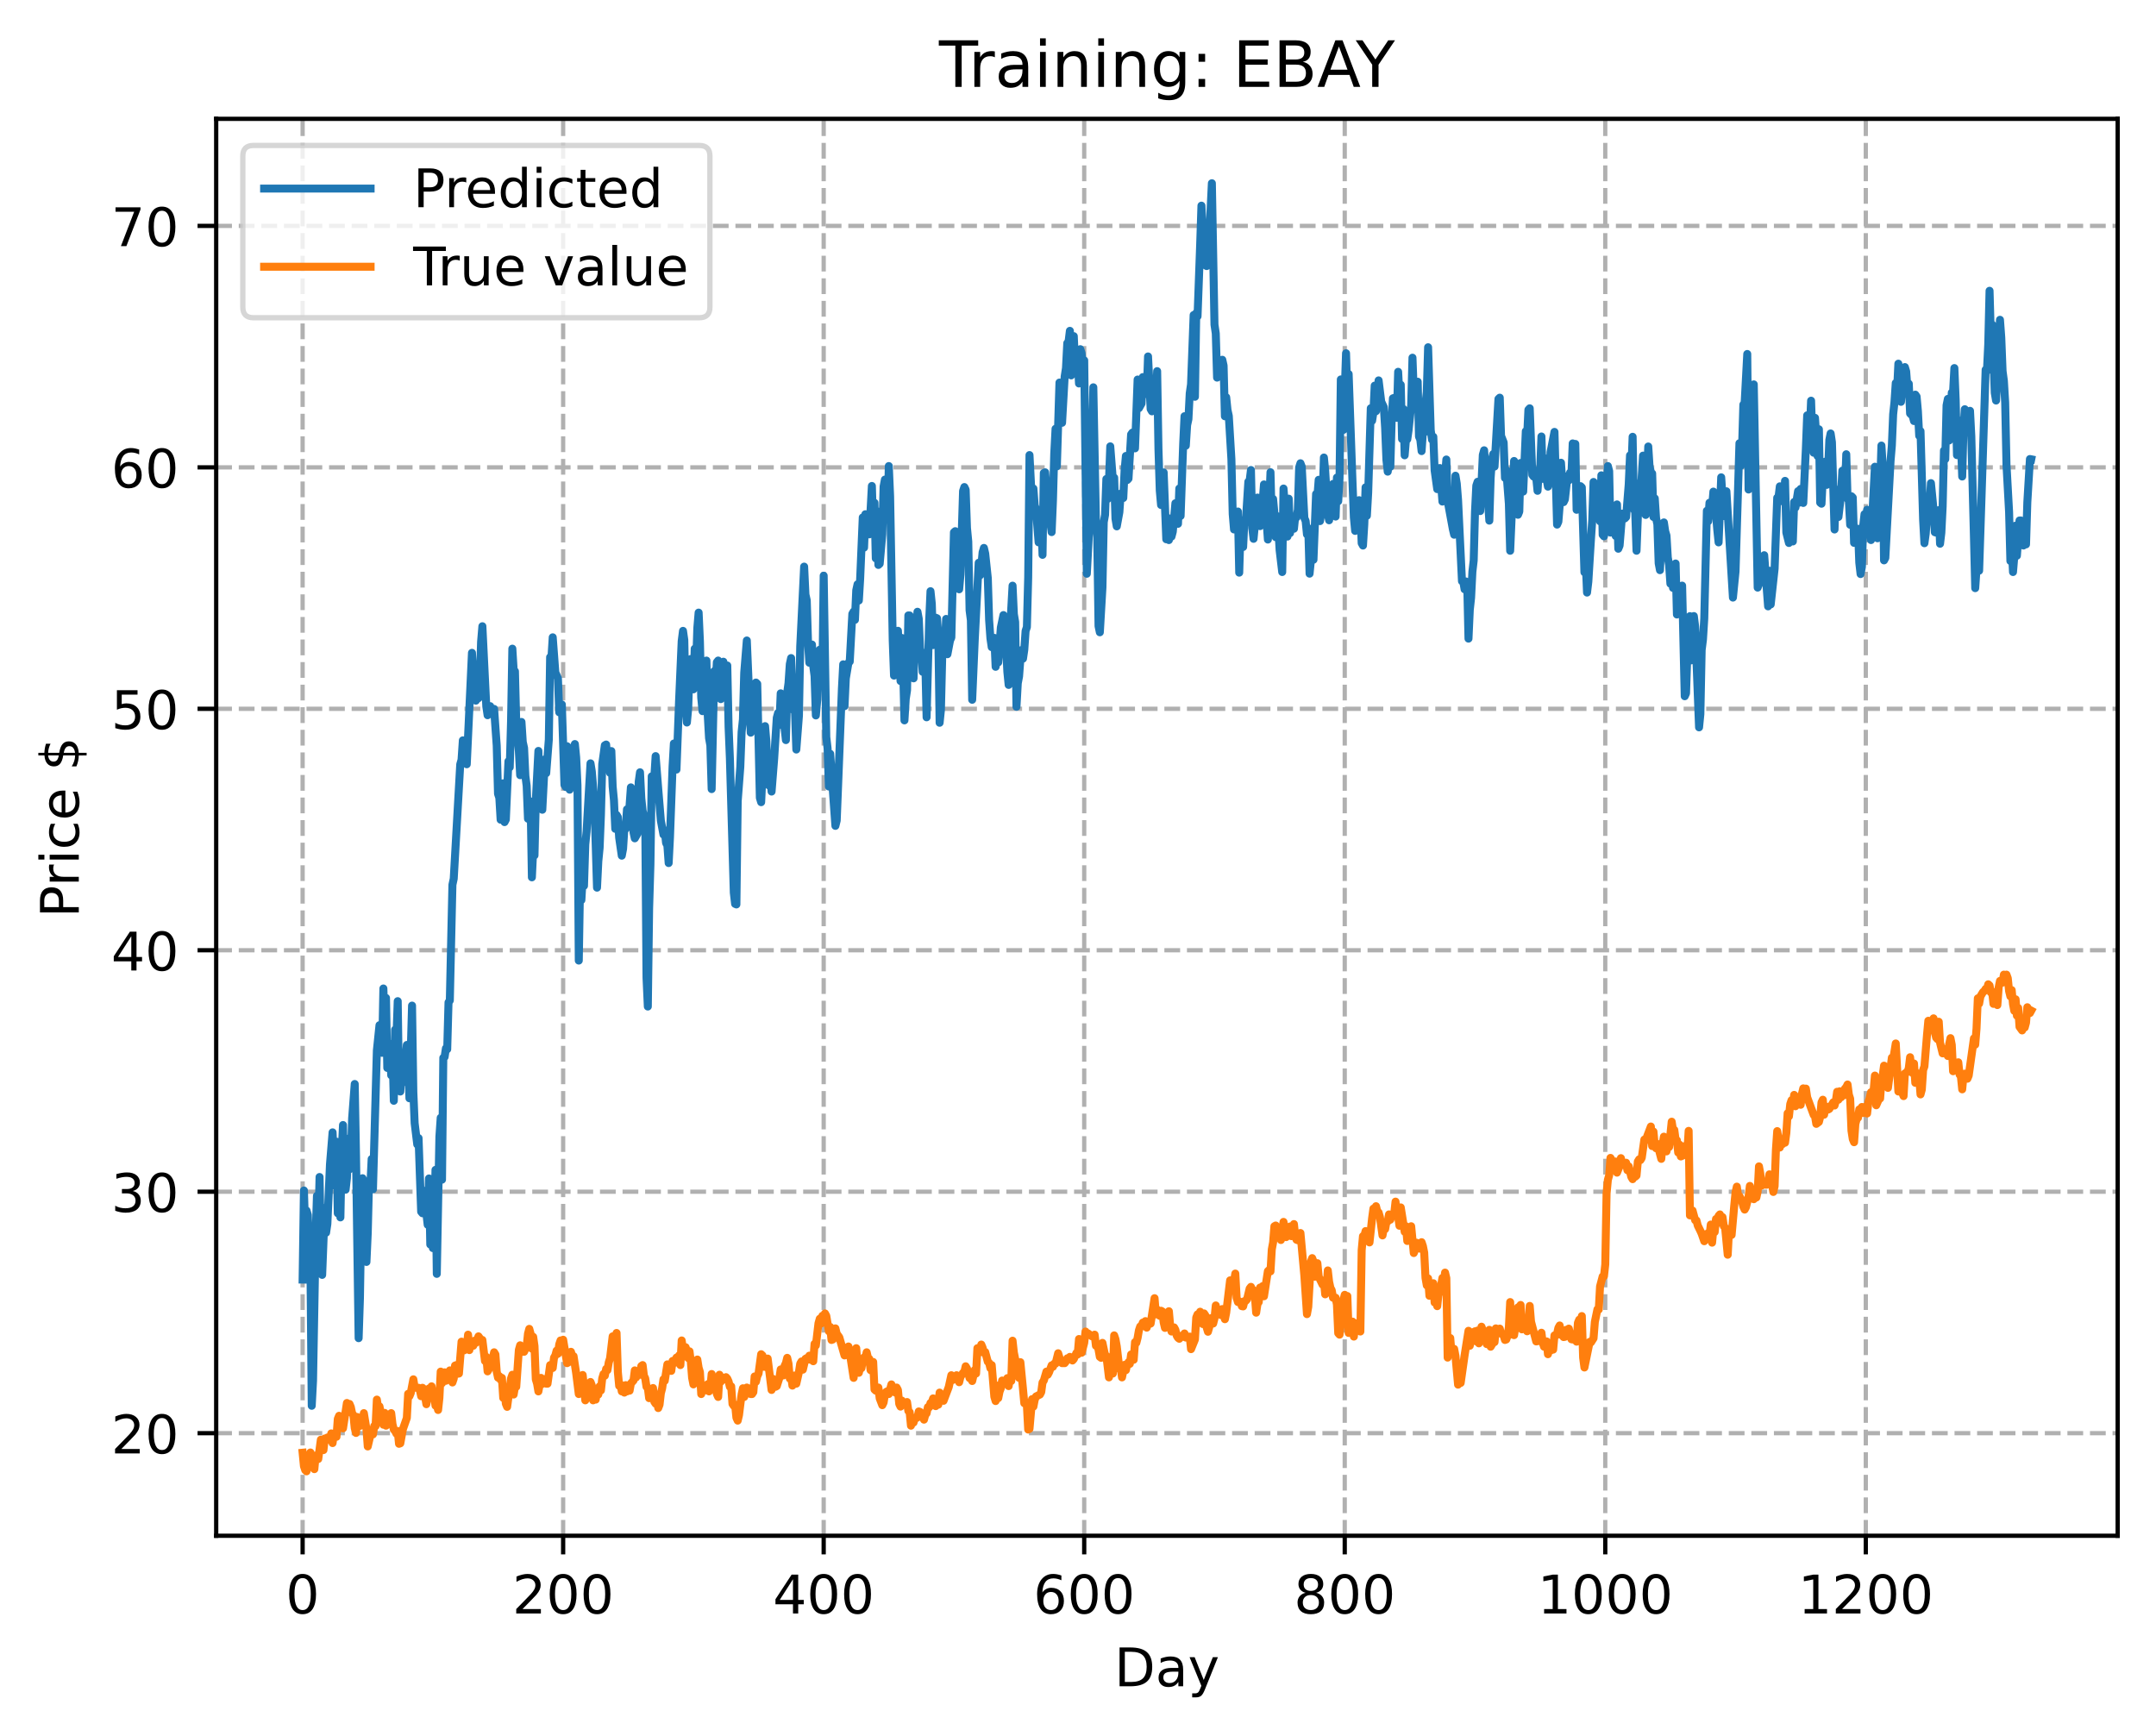 <?xml version="1.0" encoding="utf-8" standalone="no"?>
<!DOCTYPE svg PUBLIC "-//W3C//DTD SVG 1.1//EN"
  "http://www.w3.org/Graphics/SVG/1.1/DTD/svg11.dtd">
<!-- Created with matplotlib (https://matplotlib.org/) -->
<svg height="325.986pt" version="1.1" viewBox="0 0 404.923 325.986" width="404.923pt" xmlns="http://www.w3.org/2000/svg" xmlns:xlink="http://www.w3.org/1999/xlink">
 <defs>
  <style type="text/css">
*{stroke-linecap:butt;stroke-linejoin:round;}
  </style>
 </defs>
 <g id="figure_1">
  <g id="patch_1">
   <path d="M 0 325.986 
L 404.923 325.986 
L 404.923 0 
L 0 0 
z
" style="fill:#ffffff;"/>
  </g>
  <g id="axes_1">
   <g id="patch_2">
    <path d="M 40.603 288.43 
L 397.723 288.43 
L 397.723 22.318 
L 40.603 22.318 
z
" style="fill:#ffffff;"/>
   </g>
   <g id="matplotlib.axis_1">
    <g id="xtick_1">
     <g id="line2d_1">
      <path clip-path="url(#p883b9970b6)" d="M 56.836 288.43 
L 56.836 22.318 
" style="fill:none;stroke:#b0b0b0;stroke-dasharray:2.96,1.28;stroke-dashoffset:0;stroke-width:0.8;"/>
     </g>
     <g id="line2d_2">
      <defs>
       <path d="M 0 0 
L 0 3.5 
" id="m48098fc9d8" style="stroke:#000000;stroke-width:0.8;"/>
      </defs>
      <g>
       <use style="stroke:#000000;stroke-width:0.8;" x="56.836" xlink:href="#m48098fc9d8" y="288.43"/>
      </g>
     </g>
     <g id="text_1">
      <!-- 0 -->
      <defs>
       <path d="M 31.781 66.406 
Q 24.172 66.406 20.328 58.906 
Q 16.5 51.422 16.5 36.375 
Q 16.5 21.391 20.328 13.891 
Q 24.172 6.391 31.781 6.391 
Q 39.453 6.391 43.281 13.891 
Q 47.125 21.391 47.125 36.375 
Q 47.125 51.422 43.281 58.906 
Q 39.453 66.406 31.781 66.406 
z
M 31.781 74.219 
Q 44.047 74.219 50.516 64.516 
Q 56.984 54.828 56.984 36.375 
Q 56.984 17.969 50.516 8.266 
Q 44.047 -1.422 31.781 -1.422 
Q 19.531 -1.422 13.062 8.266 
Q 6.594 17.969 6.594 36.375 
Q 6.594 54.828 13.062 64.516 
Q 19.531 74.219 31.781 74.219 
z
" id="DejaVuSans-48"/>
      </defs>
      <g transform="translate(53.655 303.029)scale(0.1 -0.1)">
       <use xlink:href="#DejaVuSans-48"/>
      </g>
     </g>
    </g>
    <g id="xtick_2">
     <g id="line2d_3">
      <path clip-path="url(#p883b9970b6)" d="M 105.766 288.43 
L 105.766 22.318 
" style="fill:none;stroke:#b0b0b0;stroke-dasharray:2.96,1.28;stroke-dashoffset:0;stroke-width:0.8;"/>
     </g>
     <g id="line2d_4">
      <g>
       <use style="stroke:#000000;stroke-width:0.8;" x="105.766" xlink:href="#m48098fc9d8" y="288.43"/>
      </g>
     </g>
     <g id="text_2">
      <!-- 200 -->
      <defs>
       <path d="M 19.188 8.297 
L 53.609 8.297 
L 53.609 0 
L 7.328 0 
L 7.328 8.297 
Q 12.938 14.109 22.625 23.891 
Q 32.328 33.688 34.812 36.531 
Q 39.547 41.844 41.422 45.531 
Q 43.312 49.219 43.312 52.781 
Q 43.312 58.594 39.234 62.25 
Q 35.156 65.922 28.609 65.922 
Q 23.969 65.922 18.812 64.312 
Q 13.672 62.703 7.812 59.422 
L 7.812 69.391 
Q 13.766 71.781 18.938 73 
Q 24.125 74.219 28.422 74.219 
Q 39.75 74.219 46.484 68.547 
Q 53.219 62.891 53.219 53.422 
Q 53.219 48.922 51.531 44.891 
Q 49.859 40.875 45.406 35.406 
Q 44.188 33.984 37.641 27.219 
Q 31.109 20.453 19.188 8.297 
z
" id="DejaVuSans-50"/>
      </defs>
      <g transform="translate(96.223 303.029)scale(0.1 -0.1)">
       <use xlink:href="#DejaVuSans-50"/>
       <use x="63.623" xlink:href="#DejaVuSans-48"/>
       <use x="127.246" xlink:href="#DejaVuSans-48"/>
      </g>
     </g>
    </g>
    <g id="xtick_3">
     <g id="line2d_5">
      <path clip-path="url(#p883b9970b6)" d="M 154.697 288.43 
L 154.697 22.318 
" style="fill:none;stroke:#b0b0b0;stroke-dasharray:2.96,1.28;stroke-dashoffset:0;stroke-width:0.8;"/>
     </g>
     <g id="line2d_6">
      <g>
       <use style="stroke:#000000;stroke-width:0.8;" x="154.697" xlink:href="#m48098fc9d8" y="288.43"/>
      </g>
     </g>
     <g id="text_3">
      <!-- 400 -->
      <defs>
       <path d="M 37.797 64.312 
L 12.891 25.391 
L 37.797 25.391 
z
M 35.203 72.906 
L 47.609 72.906 
L 47.609 25.391 
L 58.016 25.391 
L 58.016 17.188 
L 47.609 17.188 
L 47.609 0 
L 37.797 0 
L 37.797 17.188 
L 4.891 17.188 
L 4.891 26.703 
z
" id="DejaVuSans-52"/>
      </defs>
      <g transform="translate(145.153 303.029)scale(0.1 -0.1)">
       <use xlink:href="#DejaVuSans-52"/>
       <use x="63.623" xlink:href="#DejaVuSans-48"/>
       <use x="127.246" xlink:href="#DejaVuSans-48"/>
      </g>
     </g>
    </g>
    <g id="xtick_4">
     <g id="line2d_7">
      <path clip-path="url(#p883b9970b6)" d="M 203.628 288.43 
L 203.628 22.318 
" style="fill:none;stroke:#b0b0b0;stroke-dasharray:2.96,1.28;stroke-dashoffset:0;stroke-width:0.8;"/>
     </g>
     <g id="line2d_8">
      <g>
       <use style="stroke:#000000;stroke-width:0.8;" x="203.628" xlink:href="#m48098fc9d8" y="288.43"/>
      </g>
     </g>
     <g id="text_4">
      <!-- 600 -->
      <defs>
       <path d="M 33.016 40.375 
Q 26.375 40.375 22.484 35.828 
Q 18.609 31.297 18.609 23.391 
Q 18.609 15.531 22.484 10.953 
Q 26.375 6.391 33.016 6.391 
Q 39.656 6.391 43.531 10.953 
Q 47.406 15.531 47.406 23.391 
Q 47.406 31.297 43.531 35.828 
Q 39.656 40.375 33.016 40.375 
z
M 52.594 71.297 
L 52.594 62.312 
Q 48.875 64.062 45.094 64.984 
Q 41.312 65.922 37.594 65.922 
Q 27.828 65.922 22.672 59.328 
Q 17.531 52.734 16.797 39.406 
Q 19.672 43.656 24.016 45.922 
Q 28.375 48.188 33.594 48.188 
Q 44.578 48.188 50.953 41.516 
Q 57.328 34.859 57.328 23.391 
Q 57.328 12.156 50.688 5.359 
Q 44.047 -1.422 33.016 -1.422 
Q 20.359 -1.422 13.672 8.266 
Q 6.984 17.969 6.984 36.375 
Q 6.984 53.656 15.188 63.938 
Q 23.391 74.219 37.203 74.219 
Q 40.922 74.219 44.703 73.484 
Q 48.484 72.75 52.594 71.297 
z
" id="DejaVuSans-54"/>
      </defs>
      <g transform="translate(194.084 303.029)scale(0.1 -0.1)">
       <use xlink:href="#DejaVuSans-54"/>
       <use x="63.623" xlink:href="#DejaVuSans-48"/>
       <use x="127.246" xlink:href="#DejaVuSans-48"/>
      </g>
     </g>
    </g>
    <g id="xtick_5">
     <g id="line2d_9">
      <path clip-path="url(#p883b9970b6)" d="M 252.558 288.43 
L 252.558 22.318 
" style="fill:none;stroke:#b0b0b0;stroke-dasharray:2.96,1.28;stroke-dashoffset:0;stroke-width:0.8;"/>
     </g>
     <g id="line2d_10">
      <g>
       <use style="stroke:#000000;stroke-width:0.8;" x="252.558" xlink:href="#m48098fc9d8" y="288.43"/>
      </g>
     </g>
     <g id="text_5">
      <!-- 800 -->
      <defs>
       <path d="M 31.781 34.625 
Q 24.75 34.625 20.719 30.859 
Q 16.703 27.094 16.703 20.516 
Q 16.703 13.922 20.719 10.156 
Q 24.75 6.391 31.781 6.391 
Q 38.812 6.391 42.859 10.172 
Q 46.922 13.969 46.922 20.516 
Q 46.922 27.094 42.891 30.859 
Q 38.875 34.625 31.781 34.625 
z
M 21.922 38.812 
Q 15.578 40.375 12.031 44.719 
Q 8.5 49.078 8.5 55.328 
Q 8.5 64.062 14.719 69.141 
Q 20.953 74.219 31.781 74.219 
Q 42.672 74.219 48.875 69.141 
Q 55.078 64.062 55.078 55.328 
Q 55.078 49.078 51.531 44.719 
Q 48 40.375 41.703 38.812 
Q 48.828 37.156 52.797 32.312 
Q 56.781 27.484 56.781 20.516 
Q 56.781 9.906 50.312 4.234 
Q 43.844 -1.422 31.781 -1.422 
Q 19.734 -1.422 13.25 4.234 
Q 6.781 9.906 6.781 20.516 
Q 6.781 27.484 10.781 32.312 
Q 14.797 37.156 21.922 38.812 
z
M 18.312 54.391 
Q 18.312 48.734 21.844 45.562 
Q 25.391 42.391 31.781 42.391 
Q 38.141 42.391 41.719 45.562 
Q 45.312 48.734 45.312 54.391 
Q 45.312 60.062 41.719 63.234 
Q 38.141 66.406 31.781 66.406 
Q 25.391 66.406 21.844 63.234 
Q 18.312 60.062 18.312 54.391 
z
" id="DejaVuSans-56"/>
      </defs>
      <g transform="translate(243.015 303.029)scale(0.1 -0.1)">
       <use xlink:href="#DejaVuSans-56"/>
       <use x="63.623" xlink:href="#DejaVuSans-48"/>
       <use x="127.246" xlink:href="#DejaVuSans-48"/>
      </g>
     </g>
    </g>
    <g id="xtick_6">
     <g id="line2d_11">
      <path clip-path="url(#p883b9970b6)" d="M 301.489 288.43 
L 301.489 22.318 
" style="fill:none;stroke:#b0b0b0;stroke-dasharray:2.96,1.28;stroke-dashoffset:0;stroke-width:0.8;"/>
     </g>
     <g id="line2d_12">
      <g>
       <use style="stroke:#000000;stroke-width:0.8;" x="301.489" xlink:href="#m48098fc9d8" y="288.43"/>
      </g>
     </g>
     <g id="text_6">
      <!-- 1000 -->
      <defs>
       <path d="M 12.406 8.297 
L 28.516 8.297 
L 28.516 63.922 
L 10.984 60.406 
L 10.984 69.391 
L 28.422 72.906 
L 38.281 72.906 
L 38.281 8.297 
L 54.391 8.297 
L 54.391 0 
L 12.406 0 
z
" id="DejaVuSans-49"/>
      </defs>
      <g transform="translate(288.764 303.029)scale(0.1 -0.1)">
       <use xlink:href="#DejaVuSans-49"/>
       <use x="63.623" xlink:href="#DejaVuSans-48"/>
       <use x="127.246" xlink:href="#DejaVuSans-48"/>
       <use x="190.869" xlink:href="#DejaVuSans-48"/>
      </g>
     </g>
    </g>
    <g id="xtick_7">
     <g id="line2d_13">
      <path clip-path="url(#p883b9970b6)" d="M 350.419 288.43 
L 350.419 22.318 
" style="fill:none;stroke:#b0b0b0;stroke-dasharray:2.96,1.28;stroke-dashoffset:0;stroke-width:0.8;"/>
     </g>
     <g id="line2d_14">
      <g>
       <use style="stroke:#000000;stroke-width:0.8;" x="350.419" xlink:href="#m48098fc9d8" y="288.43"/>
      </g>
     </g>
     <g id="text_7">
      <!-- 1200 -->
      <g transform="translate(337.694 303.029)scale(0.1 -0.1)">
       <use xlink:href="#DejaVuSans-49"/>
       <use x="63.623" xlink:href="#DejaVuSans-50"/>
       <use x="127.246" xlink:href="#DejaVuSans-48"/>
       <use x="190.869" xlink:href="#DejaVuSans-48"/>
      </g>
     </g>
    </g>
    <g id="text_8">
     <!-- Day -->
     <defs>
      <path d="M 19.672 64.797 
L 19.672 8.109 
L 31.594 8.109 
Q 46.688 8.109 53.688 14.938 
Q 60.688 21.781 60.688 36.531 
Q 60.688 51.172 53.688 57.984 
Q 46.688 64.797 31.594 64.797 
z
M 9.812 72.906 
L 30.078 72.906 
Q 51.266 72.906 61.172 64.094 
Q 71.094 55.281 71.094 36.531 
Q 71.094 17.672 61.125 8.828 
Q 51.172 0 30.078 0 
L 9.812 0 
z
" id="DejaVuSans-68"/>
      <path d="M 34.281 27.484 
Q 23.391 27.484 19.188 25 
Q 14.984 22.516 14.984 16.5 
Q 14.984 11.719 18.141 8.906 
Q 21.297 6.109 26.703 6.109 
Q 34.188 6.109 38.703 11.406 
Q 43.219 16.703 43.219 25.484 
L 43.219 27.484 
z
M 52.203 31.203 
L 52.203 0 
L 43.219 0 
L 43.219 8.297 
Q 40.141 3.328 35.547 0.953 
Q 30.953 -1.422 24.312 -1.422 
Q 15.922 -1.422 10.953 3.297 
Q 6 8.016 6 15.922 
Q 6 25.141 12.172 29.828 
Q 18.359 34.516 30.609 34.516 
L 43.219 34.516 
L 43.219 35.406 
Q 43.219 41.609 39.141 45 
Q 35.062 48.391 27.688 48.391 
Q 23 48.391 18.547 47.266 
Q 14.109 46.141 10.016 43.891 
L 10.016 52.203 
Q 14.938 54.109 19.578 55.047 
Q 24.219 56 28.609 56 
Q 40.484 56 46.344 49.844 
Q 52.203 43.703 52.203 31.203 
z
" id="DejaVuSans-97"/>
      <path d="M 32.172 -5.078 
Q 28.375 -14.844 24.75 -17.812 
Q 21.141 -20.797 15.094 -20.797 
L 7.906 -20.797 
L 7.906 -13.281 
L 13.188 -13.281 
Q 16.891 -13.281 18.938 -11.516 
Q 21 -9.766 23.484 -3.219 
L 25.094 0.875 
L 2.984 54.688 
L 12.5 54.688 
L 29.594 11.922 
L 46.688 54.688 
L 56.203 54.688 
z
" id="DejaVuSans-121"/>
     </defs>
     <g transform="translate(209.29 316.707)scale(0.1 -0.1)">
      <use xlink:href="#DejaVuSans-68"/>
      <use x="77.002" xlink:href="#DejaVuSans-97"/>
      <use x="138.281" xlink:href="#DejaVuSans-121"/>
     </g>
    </g>
   </g>
   <g id="matplotlib.axis_2">
    <g id="ytick_1">
     <g id="line2d_15">
      <path clip-path="url(#p883b9970b6)" d="M 40.603 269.169 
L 397.723 269.169 
" style="fill:none;stroke:#b0b0b0;stroke-dasharray:2.96,1.28;stroke-dashoffset:0;stroke-width:0.8;"/>
     </g>
     <g id="line2d_16">
      <defs>
       <path d="M 0 0 
L -3.5 0 
" id="mb36dccebb9" style="stroke:#000000;stroke-width:0.8;"/>
      </defs>
      <g>
       <use style="stroke:#000000;stroke-width:0.8;" x="40.603" xlink:href="#mb36dccebb9" y="269.169"/>
      </g>
     </g>
     <g id="text_9">
      <!-- 20 -->
      <g transform="translate(20.878 272.968)scale(0.1 -0.1)">
       <use xlink:href="#DejaVuSans-50"/>
       <use x="63.623" xlink:href="#DejaVuSans-48"/>
      </g>
     </g>
    </g>
    <g id="ytick_2">
     <g id="line2d_17">
      <path clip-path="url(#p883b9970b6)" d="M 40.603 223.82 
L 397.723 223.82 
" style="fill:none;stroke:#b0b0b0;stroke-dasharray:2.96,1.28;stroke-dashoffset:0;stroke-width:0.8;"/>
     </g>
     <g id="line2d_18">
      <g>
       <use style="stroke:#000000;stroke-width:0.8;" x="40.603" xlink:href="#mb36dccebb9" y="223.82"/>
      </g>
     </g>
     <g id="text_10">
      <!-- 30 -->
      <defs>
       <path d="M 40.578 39.312 
Q 47.656 37.797 51.625 33 
Q 55.609 28.219 55.609 21.188 
Q 55.609 10.406 48.188 4.484 
Q 40.766 -1.422 27.094 -1.422 
Q 22.516 -1.422 17.656 -0.516 
Q 12.797 0.391 7.625 2.203 
L 7.625 11.719 
Q 11.719 9.328 16.594 8.109 
Q 21.484 6.891 26.812 6.891 
Q 36.078 6.891 40.938 10.547 
Q 45.797 14.203 45.797 21.188 
Q 45.797 27.641 41.281 31.266 
Q 36.766 34.906 28.719 34.906 
L 20.219 34.906 
L 20.219 43.016 
L 29.109 43.016 
Q 36.375 43.016 40.234 45.922 
Q 44.094 48.828 44.094 54.297 
Q 44.094 59.906 40.109 62.906 
Q 36.141 65.922 28.719 65.922 
Q 24.656 65.922 20.016 65.031 
Q 15.375 64.156 9.812 62.312 
L 9.812 71.094 
Q 15.438 72.656 20.344 73.438 
Q 25.25 74.219 29.594 74.219 
Q 40.828 74.219 47.359 69.109 
Q 53.906 64.016 53.906 55.328 
Q 53.906 49.266 50.438 45.094 
Q 46.969 40.922 40.578 39.312 
z
" id="DejaVuSans-51"/>
      </defs>
      <g transform="translate(20.878 227.619)scale(0.1 -0.1)">
       <use xlink:href="#DejaVuSans-51"/>
       <use x="63.623" xlink:href="#DejaVuSans-48"/>
      </g>
     </g>
    </g>
    <g id="ytick_3">
     <g id="line2d_19">
      <path clip-path="url(#p883b9970b6)" d="M 40.603 178.471 
L 397.723 178.471 
" style="fill:none;stroke:#b0b0b0;stroke-dasharray:2.96,1.28;stroke-dashoffset:0;stroke-width:0.8;"/>
     </g>
     <g id="line2d_20">
      <g>
       <use style="stroke:#000000;stroke-width:0.8;" x="40.603" xlink:href="#mb36dccebb9" y="178.471"/>
      </g>
     </g>
     <g id="text_11">
      <!-- 40 -->
      <g transform="translate(20.878 182.27)scale(0.1 -0.1)">
       <use xlink:href="#DejaVuSans-52"/>
       <use x="63.623" xlink:href="#DejaVuSans-48"/>
      </g>
     </g>
    </g>
    <g id="ytick_4">
     <g id="line2d_21">
      <path clip-path="url(#p883b9970b6)" d="M 40.603 133.122 
L 397.723 133.122 
" style="fill:none;stroke:#b0b0b0;stroke-dasharray:2.96,1.28;stroke-dashoffset:0;stroke-width:0.8;"/>
     </g>
     <g id="line2d_22">
      <g>
       <use style="stroke:#000000;stroke-width:0.8;" x="40.603" xlink:href="#mb36dccebb9" y="133.122"/>
      </g>
     </g>
     <g id="text_12">
      <!-- 50 -->
      <defs>
       <path d="M 10.797 72.906 
L 49.516 72.906 
L 49.516 64.594 
L 19.828 64.594 
L 19.828 46.734 
Q 21.969 47.469 24.109 47.828 
Q 26.266 48.188 28.422 48.188 
Q 40.625 48.188 47.75 41.5 
Q 54.891 34.812 54.891 23.391 
Q 54.891 11.625 47.562 5.094 
Q 40.234 -1.422 26.906 -1.422 
Q 22.312 -1.422 17.547 -0.641 
Q 12.797 0.141 7.719 1.703 
L 7.719 11.625 
Q 12.109 9.234 16.797 8.062 
Q 21.484 6.891 26.703 6.891 
Q 35.156 6.891 40.078 11.328 
Q 45.016 15.766 45.016 23.391 
Q 45.016 31 40.078 35.438 
Q 35.156 39.891 26.703 39.891 
Q 22.75 39.891 18.812 39.016 
Q 14.891 38.141 10.797 36.281 
z
" id="DejaVuSans-53"/>
      </defs>
      <g transform="translate(20.878 136.921)scale(0.1 -0.1)">
       <use xlink:href="#DejaVuSans-53"/>
       <use x="63.623" xlink:href="#DejaVuSans-48"/>
      </g>
     </g>
    </g>
    <g id="ytick_5">
     <g id="line2d_23">
      <path clip-path="url(#p883b9970b6)" d="M 40.603 87.773 
L 397.723 87.773 
" style="fill:none;stroke:#b0b0b0;stroke-dasharray:2.96,1.28;stroke-dashoffset:0;stroke-width:0.8;"/>
     </g>
     <g id="line2d_24">
      <g>
       <use style="stroke:#000000;stroke-width:0.8;" x="40.603" xlink:href="#mb36dccebb9" y="87.773"/>
      </g>
     </g>
     <g id="text_13">
      <!-- 60 -->
      <g transform="translate(20.878 91.572)scale(0.1 -0.1)">
       <use xlink:href="#DejaVuSans-54"/>
       <use x="63.623" xlink:href="#DejaVuSans-48"/>
      </g>
     </g>
    </g>
    <g id="ytick_6">
     <g id="line2d_25">
      <path clip-path="url(#p883b9970b6)" d="M 40.603 42.424 
L 397.723 42.424 
" style="fill:none;stroke:#b0b0b0;stroke-dasharray:2.96,1.28;stroke-dashoffset:0;stroke-width:0.8;"/>
     </g>
     <g id="line2d_26">
      <g>
       <use style="stroke:#000000;stroke-width:0.8;" x="40.603" xlink:href="#mb36dccebb9" y="42.424"/>
      </g>
     </g>
     <g id="text_14">
      <!-- 70 -->
      <defs>
       <path d="M 8.203 72.906 
L 55.078 72.906 
L 55.078 68.703 
L 28.609 0 
L 18.312 0 
L 43.219 64.594 
L 8.203 64.594 
z
" id="DejaVuSans-55"/>
      </defs>
      <g transform="translate(20.878 46.224)scale(0.1 -0.1)">
       <use xlink:href="#DejaVuSans-55"/>
       <use x="63.623" xlink:href="#DejaVuSans-48"/>
      </g>
     </g>
    </g>
    <g id="text_15">
     <!-- Price $ -->
     <defs>
      <path d="M 19.672 64.797 
L 19.672 37.406 
L 32.078 37.406 
Q 38.969 37.406 42.719 40.969 
Q 46.484 44.531 46.484 51.125 
Q 46.484 57.672 42.719 61.234 
Q 38.969 64.797 32.078 64.797 
z
M 9.812 72.906 
L 32.078 72.906 
Q 44.344 72.906 50.609 67.359 
Q 56.891 61.812 56.891 51.125 
Q 56.891 40.328 50.609 34.812 
Q 44.344 29.297 32.078 29.297 
L 19.672 29.297 
L 19.672 0 
L 9.812 0 
z
" id="DejaVuSans-80"/>
      <path d="M 41.109 46.297 
Q 39.594 47.172 37.812 47.578 
Q 36.031 48 33.891 48 
Q 26.266 48 22.188 43.047 
Q 18.109 38.094 18.109 28.812 
L 18.109 0 
L 9.078 0 
L 9.078 54.688 
L 18.109 54.688 
L 18.109 46.188 
Q 20.953 51.172 25.484 53.578 
Q 30.031 56 36.531 56 
Q 37.453 56 38.578 55.875 
Q 39.703 55.766 41.062 55.516 
z
" id="DejaVuSans-114"/>
      <path d="M 9.422 54.688 
L 18.406 54.688 
L 18.406 0 
L 9.422 0 
z
M 9.422 75.984 
L 18.406 75.984 
L 18.406 64.594 
L 9.422 64.594 
z
" id="DejaVuSans-105"/>
      <path d="M 48.781 52.594 
L 48.781 44.188 
Q 44.969 46.297 41.141 47.344 
Q 37.312 48.391 33.406 48.391 
Q 24.656 48.391 19.812 42.844 
Q 14.984 37.312 14.984 27.297 
Q 14.984 17.281 19.812 11.734 
Q 24.656 6.203 33.406 6.203 
Q 37.312 6.203 41.141 7.25 
Q 44.969 8.297 48.781 10.406 
L 48.781 2.094 
Q 45.016 0.344 40.984 -0.531 
Q 36.969 -1.422 32.422 -1.422 
Q 20.062 -1.422 12.781 6.344 
Q 5.516 14.109 5.516 27.297 
Q 5.516 40.672 12.859 48.328 
Q 20.219 56 33.016 56 
Q 37.156 56 41.109 55.141 
Q 45.062 54.297 48.781 52.594 
z
" id="DejaVuSans-99"/>
      <path d="M 56.203 29.594 
L 56.203 25.203 
L 14.891 25.203 
Q 15.484 15.922 20.484 11.062 
Q 25.484 6.203 34.422 6.203 
Q 39.594 6.203 44.453 7.469 
Q 49.312 8.734 54.109 11.281 
L 54.109 2.781 
Q 49.266 0.734 44.188 -0.344 
Q 39.109 -1.422 33.891 -1.422 
Q 20.797 -1.422 13.156 6.188 
Q 5.516 13.812 5.516 26.812 
Q 5.516 40.234 12.766 48.109 
Q 20.016 56 32.328 56 
Q 43.359 56 49.781 48.891 
Q 56.203 41.797 56.203 29.594 
z
M 47.219 32.234 
Q 47.125 39.594 43.094 43.984 
Q 39.062 48.391 32.422 48.391 
Q 24.906 48.391 20.391 44.141 
Q 15.875 39.891 15.188 32.172 
z
" id="DejaVuSans-101"/>
      <path id="DejaVuSans-32"/>
      <path d="M 33.797 -14.703 
L 28.906 -14.703 
L 28.859 0 
Q 23.734 0.094 18.609 1.188 
Q 13.484 2.297 8.297 4.5 
L 8.297 13.281 
Q 13.281 10.156 18.375 8.562 
Q 23.484 6.984 28.906 6.938 
L 28.906 29.203 
Q 18.109 30.953 13.203 35.156 
Q 8.297 39.359 8.297 46.688 
Q 8.297 54.641 13.625 59.219 
Q 18.953 63.812 28.906 64.5 
L 28.906 75.984 
L 33.797 75.984 
L 33.797 64.656 
Q 38.328 64.453 42.578 63.688 
Q 46.828 62.938 50.875 61.625 
L 50.875 53.078 
Q 46.828 55.125 42.547 56.25 
Q 38.281 57.375 33.797 57.562 
L 33.797 36.719 
Q 44.875 35.016 50.094 30.609 
Q 55.328 26.219 55.328 18.609 
Q 55.328 10.359 49.781 5.594 
Q 44.234 0.828 33.797 0.094 
z
M 28.906 37.594 
L 28.906 57.625 
Q 23.25 56.984 20.266 54.391 
Q 17.281 51.812 17.281 47.516 
Q 17.281 43.312 20.031 40.969 
Q 22.797 38.625 28.906 37.594 
z
M 33.797 28.219 
L 33.797 7.078 
Q 39.984 7.906 43.141 10.594 
Q 46.297 13.281 46.297 17.672 
Q 46.297 21.969 43.281 24.5 
Q 40.281 27.047 33.797 28.219 
z
" id="DejaVuSans-36"/>
     </defs>
     <g transform="translate(14.798 172.342)rotate(-90)scale(0.1 -0.1)">
      <use xlink:href="#DejaVuSans-80"/>
      <use x="58.553" xlink:href="#DejaVuSans-114"/>
      <use x="99.666" xlink:href="#DejaVuSans-105"/>
      <use x="127.449" xlink:href="#DejaVuSans-99"/>
      <use x="182.43" xlink:href="#DejaVuSans-101"/>
      <use x="243.953" xlink:href="#DejaVuSans-32"/>
      <use x="275.74" xlink:href="#DejaVuSans-36"/>
     </g>
    </g>
   </g>
   <g id="line2d_27">
    <path clip-path="url(#p883b9970b6)" d="M 56.836 240.322 
L 57.081 223.592 
L 57.325 231.266 
L 57.57 227.364 
L 57.814 228.179 
L 58.059 235.8 
L 58.304 237.779 
L 58.548 264.027 
L 58.793 259.311 
L 59.282 232.118 
L 59.527 224.584 
L 59.772 230.961 
L 60.016 221.057 
L 60.261 234.182 
L 60.506 239.441 
L 60.995 226.872 
L 61.24 231.522 
L 61.484 229.875 
L 61.974 218.658 
L 62.463 212.672 
L 62.952 222.727 
L 63.197 214.424 
L 63.441 227.875 
L 63.686 221.957 
L 63.931 228.642 
L 64.175 216.382 
L 64.42 211.294 
L 64.665 221.919 
L 64.909 223.44 
L 65.154 221.262 
L 65.399 213.866 
L 65.643 219.611 
L 65.888 218.407 
L 66.133 210.047 
L 66.622 203.587 
L 66.867 217.161 
L 67.356 251.326 
L 67.601 243.785 
L 67.845 228.786 
L 68.09 221.287 
L 68.335 230.551 
L 68.579 230.405 
L 68.824 237.008 
L 69.069 231.533 
L 69.313 221.72 
L 69.558 222.632 
L 69.802 217.68 
L 70.047 223.371 
L 70.781 197.286 
L 71.27 192.542 
L 71.515 194.394 
L 71.76 197.735 
L 72.004 185.651 
L 72.249 193.431 
L 72.494 187.418 
L 72.738 200.572 
L 72.983 196.393 
L 73.228 196.051 
L 73.472 201.948 
L 73.717 197.298 
L 73.962 206.741 
L 74.206 193.381 
L 74.451 195.097 
L 74.696 188.032 
L 74.94 204.832 
L 75.185 205.003 
L 75.429 201.71 
L 75.674 203.302 
L 75.919 201.505 
L 76.408 196.258 
L 76.653 198.21 
L 76.897 206.274 
L 77.387 188.865 
L 77.631 205.11 
L 77.876 210.944 
L 78.365 214.946 
L 78.61 213.75 
L 79.099 227.574 
L 79.344 227.866 
L 79.589 223.638 
L 80.323 230.031 
L 80.567 221.33 
L 80.812 233.739 
L 81.056 227.352 
L 81.301 234.411 
L 81.546 229.816 
L 81.79 219.713 
L 82.035 239.249 
L 82.524 213.484 
L 82.769 209.935 
L 83.014 221.559 
L 83.258 198.671 
L 83.503 198.511 
L 83.748 196.886 
L 83.992 197.073 
L 84.237 188.256 
L 84.482 187.906 
L 84.971 166.167 
L 85.216 165.029 
L 86.439 143.544 
L 86.684 142.7 
L 86.928 139.049 
L 87.173 139.295 
L 87.417 140.657 
L 87.662 143.538 
L 88.641 122.611 
L 89.13 130.238 
L 89.375 131.592 
L 89.619 130.482 
L 89.864 131.129 
L 90.109 128.387 
L 90.353 120.546 
L 90.598 117.616 
L 91.332 132.686 
L 91.577 134.328 
L 91.821 133.026 
L 92.066 132.627 
L 92.311 134.108 
L 92.555 133.474 
L 92.8 133.148 
L 93.289 140.025 
L 93.534 149.087 
L 93.778 149.828 
L 94.023 153.952 
L 94.268 148.412 
L 94.512 147.113 
L 94.757 154.402 
L 95.002 153.927 
L 95.491 142.973 
L 95.736 144.11 
L 95.98 135.568 
L 96.225 121.828 
L 96.47 125.823 
L 96.714 126.082 
L 96.959 135.77 
L 97.448 141.082 
L 97.693 145.591 
L 97.938 135.591 
L 98.182 139.36 
L 98.427 140.473 
L 98.672 145.719 
L 98.916 147.594 
L 99.161 153.774 
L 99.405 151.215 
L 99.65 150.522 
L 99.895 164.773 
L 100.139 159.607 
L 100.384 160.657 
L 100.629 150.429 
L 101.118 141.033 
L 101.363 150.817 
L 101.607 147.103 
L 101.852 152.079 
L 102.341 142.606 
L 102.586 145.215 
L 103.075 138.901 
L 103.32 123.424 
L 103.565 123.549 
L 103.809 119.697 
L 104.299 126.281 
L 104.788 127.394 
L 105.032 133.782 
L 105.277 132.277 
L 105.522 132.306 
L 106.011 147.397 
L 106.256 147.801 
L 106.5 140.148 
L 106.745 146.474 
L 106.99 148.312 
L 107.234 146.108 
L 107.479 146.832 
L 107.724 140.462 
L 107.968 139.741 
L 108.213 142.262 
L 108.458 147.485 
L 108.702 180.407 
L 108.947 165.578 
L 109.192 169.05 
L 109.436 164.704 
L 109.681 166.378 
L 109.926 158.6 
L 110.17 156.165 
L 110.66 147.571 
L 110.904 143.364 
L 111.149 144.907 
L 111.638 150.642 
L 112.127 166.713 
L 112.372 161.743 
L 112.617 159.228 
L 112.861 153.082 
L 113.106 143.515 
L 113.595 139.973 
L 113.84 139.837 
L 114.085 142.88 
L 114.329 142.378 
L 114.574 145.16 
L 114.819 141.06 
L 115.063 147.728 
L 115.308 150.297 
L 115.553 155.663 
L 115.797 153.052 
L 116.042 153.462 
L 116.287 157.339 
L 116.776 160.707 
L 117.02 159.419 
L 117.265 155.52 
L 117.51 155.685 
L 117.754 152.004 
L 117.999 154.558 
L 118.488 147.878 
L 118.978 156.305 
L 119.222 157.448 
L 119.712 156.588 
L 119.956 146.825 
L 120.201 145.046 
L 120.446 149.931 
L 120.69 152.271 
L 120.935 153.254 
L 121.18 153.296 
L 121.424 183.613 
L 121.669 189.041 
L 121.914 170.575 
L 122.158 162.336 
L 122.403 145.807 
L 122.648 146.905 
L 122.892 145.894 
L 123.137 142.006 
L 123.626 148.198 
L 124.115 154.111 
L 124.605 156.748 
L 124.849 155.957 
L 125.094 158.325 
L 125.339 158.765 
L 125.583 162.094 
L 125.828 157.28 
L 126.317 143.962 
L 126.562 139.638 
L 126.807 141.56 
L 127.051 144.533 
L 127.541 131.538 
L 128.03 120.421 
L 128.275 118.485 
L 128.519 120.194 
L 128.764 132.062 
L 129.008 135.698 
L 129.253 133.06 
L 129.498 125.671 
L 129.742 123.77 
L 129.987 128.739 
L 130.232 129.466 
L 130.476 121.831 
L 130.721 125.617 
L 130.966 117.949 
L 131.21 115.055 
L 131.455 120.485 
L 131.7 131.028 
L 131.944 133.566 
L 132.189 130.335 
L 132.434 131.318 
L 132.678 124.066 
L 132.923 134.292 
L 133.168 138.628 
L 133.412 139.983 
L 133.657 148.201 
L 134.146 126.038 
L 134.391 128.509 
L 134.636 124.36 
L 134.88 124.059 
L 135.125 130.194 
L 135.369 131.304 
L 135.859 124.279 
L 136.103 125.715 
L 136.348 125.848 
L 136.593 124.992 
L 136.837 136.517 
L 137.082 142.453 
L 137.816 167.646 
L 138.061 169.76 
L 138.305 169.866 
L 138.55 150.455 
L 139.039 144.034 
L 139.284 137.489 
L 139.529 135.125 
L 139.773 126.347 
L 140.263 120.292 
L 140.996 137.606 
L 141.486 131.485 
L 141.73 130.275 
L 141.975 128.192 
L 142.22 128.436 
L 142.709 149.844 
L 142.954 150.66 
L 143.198 145.533 
L 143.443 137.771 
L 143.688 136.377 
L 143.932 139.236 
L 144.177 146.217 
L 144.422 147.525 
L 144.666 145.883 
L 144.911 148.664 
L 145.4 142.456 
L 145.89 134.799 
L 146.134 133.907 
L 146.379 136.148 
L 146.624 130.217 
L 146.868 135.055 
L 147.113 134.534 
L 147.602 138.998 
L 147.847 130.06 
L 148.091 128.315 
L 148.336 124.722 
L 148.581 123.595 
L 148.825 130.108 
L 149.07 133.404 
L 149.315 133.613 
L 149.559 140.771 
L 150.049 134.414 
L 150.293 121.398 
L 151.027 106.419 
L 151.272 111.659 
L 151.517 112.752 
L 151.761 120.767 
L 152.006 124.473 
L 152.251 121.25 
L 152.495 121.052 
L 152.74 125.124 
L 152.984 126.964 
L 153.229 134.369 
L 153.474 131.601 
L 153.718 124.241 
L 153.963 122.019 
L 154.208 123.979 
L 154.452 127.671 
L 154.697 108.12 
L 155.186 138.424 
L 155.431 140.552 
L 155.676 147.723 
L 155.92 141.568 
L 156.899 155.109 
L 157.144 154.107 
L 157.633 141.776 
L 158.122 129.332 
L 158.367 124.768 
L 158.612 132.631 
L 158.856 127.412 
L 159.345 124.489 
L 159.59 124.262 
L 160.079 115.291 
L 160.324 114.863 
L 160.569 116.415 
L 160.813 110.859 
L 161.058 109.736 
L 161.303 112.787 
L 161.547 108.721 
L 162.037 97.177 
L 162.281 102.851 
L 162.526 96.58 
L 162.771 99.173 
L 163.015 97.182 
L 163.26 100.358 
L 163.749 91.27 
L 163.994 99.345 
L 164.239 94.423 
L 164.483 104.87 
L 164.728 96.028 
L 164.972 106.102 
L 165.217 105.875 
L 165.706 100.372 
L 165.951 91.373 
L 166.196 90.074 
L 166.44 96.431 
L 166.685 97.57 
L 166.93 87.532 
L 167.174 93.193 
L 167.664 120.25 
L 167.908 126.887 
L 168.153 123.331 
L 168.398 125.982 
L 168.642 118.471 
L 169.132 127.914 
L 169.376 119.814 
L 169.621 125.555 
L 169.866 135.296 
L 170.11 131.259 
L 170.355 129.631 
L 170.6 115.585 
L 170.844 115.594 
L 171.089 118.797 
L 171.333 117.91 
L 171.578 127.4 
L 171.823 118.743 
L 172.067 118.79 
L 172.312 114.897 
L 172.557 116.232 
L 172.801 121.843 
L 173.046 122.735 
L 173.291 126.182 
L 173.535 124.178 
L 173.78 124.163 
L 174.025 134.717 
L 174.514 116.464 
L 174.759 111.034 
L 175.003 113.387 
L 175.248 121.158 
L 175.737 116.01 
L 175.982 116.118 
L 176.227 119.303 
L 176.471 135.745 
L 176.716 133.352 
L 176.96 123.288 
L 177.205 119.65 
L 177.45 121.683 
L 177.694 116.242 
L 177.939 122.869 
L 178.428 120.279 
L 178.673 119.754 
L 179.162 99.974 
L 179.407 99.763 
L 179.652 101.838 
L 180.141 110.678 
L 180.386 107.913 
L 180.875 92.207 
L 181.12 91.475 
L 181.364 91.982 
L 181.609 99.156 
L 181.854 101.716 
L 182.098 114.625 
L 182.343 116.49 
L 182.588 131.426 
L 183.077 119.99 
L 183.566 110.461 
L 183.811 105.692 
L 184.055 108.066 
L 184.3 106.347 
L 184.545 103.73 
L 184.789 102.908 
L 185.034 103.963 
L 185.523 108.588 
L 185.768 116.439 
L 186.013 119.878 
L 186.257 121.546 
L 186.747 119.801 
L 186.991 125.232 
L 187.236 123.627 
L 187.481 124.409 
L 187.97 117.86 
L 188.459 115.518 
L 188.704 116.597 
L 189.193 126.174 
L 189.438 128.635 
L 189.682 118.704 
L 190.172 109.997 
L 190.416 115.342 
L 190.661 116.819 
L 190.906 132.74 
L 191.15 128.329 
L 191.395 127.025 
L 191.64 123.765 
L 191.884 122.073 
L 192.129 123.706 
L 192.374 122.044 
L 192.618 118.502 
L 192.863 117.765 
L 193.108 108.446 
L 193.352 85.469 
L 193.842 95.029 
L 194.086 91.749 
L 194.331 94.944 
L 194.575 95.606 
L 195.065 101.861 
L 195.554 96.3 
L 195.799 104.207 
L 196.043 88.825 
L 196.288 88.705 
L 196.533 91.646 
L 196.777 91.985 
L 197.022 96.311 
L 197.511 99.936 
L 197.756 94.045 
L 198.001 85.187 
L 198.245 80.525 
L 198.49 87.594 
L 198.979 71.854 
L 199.224 77.143 
L 199.469 79.407 
L 199.958 70.713 
L 200.203 69.142 
L 200.447 64.439 
L 200.692 64.147 
L 200.936 62.137 
L 201.181 70.505 
L 201.426 65.055 
L 201.67 63.135 
L 201.915 68.652 
L 202.16 66.809 
L 202.404 67.289 
L 202.649 72.023 
L 202.894 65.585 
L 203.138 66.346 
L 203.383 69.522 
L 203.628 67.675 
L 204.117 107.758 
L 204.851 93.988 
L 205.34 72.741 
L 205.83 97.774 
L 206.074 100.898 
L 206.319 117.585 
L 206.563 118.752 
L 207.053 110.322 
L 207.297 98.051 
L 207.542 96.693 
L 207.787 89.959 
L 208.031 93.716 
L 208.276 90.457 
L 208.521 83.831 
L 209.01 90.161 
L 209.255 89.71 
L 209.499 97.419 
L 209.744 98.859 
L 210.233 96.187 
L 210.478 92.7 
L 210.723 93.397 
L 210.967 93.533 
L 211.212 88.321 
L 211.457 85.637 
L 211.701 90.159 
L 211.946 89.9 
L 212.435 81.583 
L 212.68 81.249 
L 212.924 83.413 
L 213.169 84.207 
L 213.658 71.282 
L 213.903 76.661 
L 214.392 75.794 
L 214.637 70.821 
L 214.882 71.943 
L 215.126 71.717 
L 215.371 74.015 
L 215.616 66.947 
L 216.105 76.827 
L 216.35 77.253 
L 216.594 75.732 
L 216.839 72.731 
L 217.084 75.142 
L 217.328 69.705 
L 217.573 84.32 
L 217.818 92.115 
L 218.062 94.846 
L 218.551 88.728 
L 219.041 101.282 
L 219.285 97.244 
L 219.53 101.433 
L 219.775 100.096 
L 220.019 100.786 
L 220.264 99.854 
L 220.753 94.517 
L 220.998 95.38 
L 221.243 98.379 
L 221.487 91.744 
L 221.732 96.904 
L 222.221 83.277 
L 222.466 78.171 
L 222.711 83.71 
L 222.955 79.854 
L 223.2 78.73 
L 223.445 73.872 
L 223.689 72.182 
L 224.179 59.17 
L 224.423 74.519 
L 224.668 58.795 
L 224.912 59.414 
L 225.402 46.054 
L 225.646 38.624 
L 225.891 43.51 
L 226.136 45.74 
L 226.38 49.82 
L 226.625 49.971 
L 226.87 44.918 
L 227.114 44.529 
L 227.604 34.414 
L 228.093 60.973 
L 228.338 62.625 
L 228.582 70.921 
L 228.827 69.022 
L 229.072 70.725 
L 229.316 70.267 
L 229.561 67.571 
L 229.806 68.666 
L 230.05 78.181 
L 230.295 74.605 
L 230.539 76.997 
L 230.784 78.122 
L 231.273 86.232 
L 231.518 96.542 
L 231.763 99.436 
L 232.007 98.464 
L 232.252 98.412 
L 232.497 96.07 
L 232.741 107.55 
L 232.986 99.319 
L 233.231 100.005 
L 233.475 102.732 
L 233.72 97.594 
L 233.965 98.185 
L 234.454 90.466 
L 234.699 90.269 
L 234.943 88.273 
L 235.188 99.184 
L 235.433 101.197 
L 236.167 93.453 
L 236.411 95.087 
L 236.656 98.812 
L 236.9 95.647 
L 237.145 94.154 
L 237.39 90.981 
L 238.124 101.334 
L 238.613 88.687 
L 238.858 98.235 
L 239.102 93.71 
L 239.347 96.366 
L 239.592 100.889 
L 239.836 96.926 
L 240.081 99.07 
L 240.326 103.316 
L 240.815 107.433 
L 241.06 91.755 
L 241.304 94.937 
L 241.549 94.381 
L 241.794 100.779 
L 242.038 93.657 
L 242.283 100.13 
L 242.527 97.957 
L 242.772 99.222 
L 243.017 99.306 
L 243.261 96.958 
L 243.506 97.181 
L 243.751 95.755 
L 243.995 87.786 
L 244.24 87.004 
L 244.485 87.649 
L 244.974 97.28 
L 245.219 97.862 
L 245.463 100.371 
L 245.708 99.192 
L 245.953 107.739 
L 246.442 102.829 
L 246.687 105.126 
L 247.176 92.774 
L 247.421 93.289 
L 247.665 90.114 
L 247.91 97.869 
L 248.155 96.463 
L 248.399 93.814 
L 248.644 85.93 
L 248.888 88.45 
L 249.378 96.498 
L 249.622 97.715 
L 249.867 95.345 
L 250.112 91.293 
L 250.356 90.89 
L 250.846 97.016 
L 251.09 89.69 
L 251.335 94.141 
L 251.58 89.858 
L 251.824 71.262 
L 252.314 80.738 
L 252.803 66.345 
L 253.048 74.443 
L 253.292 70.244 
L 254.026 90.803 
L 254.271 97.157 
L 254.515 99.711 
L 254.76 98.153 
L 255.249 93.94 
L 255.494 95.533 
L 255.739 102.015 
L 255.983 102.461 
L 256.228 98.488 
L 256.473 91.525 
L 256.717 96.869 
L 256.962 92.503 
L 257.451 76.671 
L 257.696 79.03 
L 257.941 77.482 
L 258.185 72.424 
L 258.43 77.233 
L 258.919 71.443 
L 259.409 75.436 
L 259.898 76.463 
L 260.143 80.345 
L 260.387 86.376 
L 260.632 88.582 
L 260.876 86.939 
L 261.121 87.672 
L 261.366 79.064 
L 261.61 74.804 
L 261.855 74.721 
L 262.1 77.85 
L 262.344 78.472 
L 262.589 69.829 
L 262.834 74.446 
L 263.078 72.261 
L 263.323 82.455 
L 263.568 76.807 
L 263.812 85.511 
L 264.057 82.583 
L 264.302 82.514 
L 264.546 80.834 
L 265.036 76.107 
L 265.28 67.181 
L 265.525 73.809 
L 265.77 75.862 
L 266.014 72.852 
L 266.259 71.688 
L 266.503 82.006 
L 266.748 82.556 
L 266.993 84.724 
L 267.237 81.068 
L 267.482 81.255 
L 267.727 75.897 
L 267.971 73.58 
L 268.216 65.218 
L 268.705 80.772 
L 268.95 82.58 
L 269.195 82.031 
L 269.439 88.327 
L 269.929 91.863 
L 270.173 88.08 
L 270.418 87.905 
L 270.907 94.201 
L 271.152 92.657 
L 271.641 86.303 
L 271.886 94.067 
L 272.864 99.392 
L 273.109 100.426 
L 273.354 89.344 
L 273.598 90.837 
L 273.843 93.923 
L 274.577 109.158 
L 274.822 109.217 
L 275.066 110.677 
L 275.311 109.206 
L 275.556 109.425 
L 275.8 119.942 
L 276.045 114.524 
L 276.29 112.248 
L 276.534 107.368 
L 276.779 105.253 
L 277.024 96.09 
L 277.268 91.199 
L 277.513 90.484 
L 278.002 95.983 
L 278.491 85.431 
L 278.736 84.57 
L 278.981 87.761 
L 279.225 93.608 
L 279.47 94.173 
L 279.715 97.783 
L 279.959 89.793 
L 280.204 86.304 
L 280.449 85.27 
L 280.693 87.627 
L 281.427 74.922 
L 281.672 74.689 
L 281.917 81.853 
L 282.406 83.098 
L 282.651 89.763 
L 282.895 88.285 
L 283.385 94.616 
L 283.629 103.442 
L 284.363 86.578 
L 284.608 90.17 
L 284.852 90.444 
L 285.097 96.678 
L 285.342 96.079 
L 285.586 86.953 
L 286.076 92.326 
L 286.565 80.984 
L 286.81 82.05 
L 287.054 76.959 
L 287.299 76.686 
L 287.788 89.185 
L 288.033 89.514 
L 288.278 88.462 
L 288.522 89.753 
L 288.767 92.181 
L 289.012 88.214 
L 289.256 88.512 
L 289.501 81.978 
L 289.746 89.931 
L 289.99 89.206 
L 290.235 86.106 
L 290.479 90.005 
L 290.724 91.399 
L 290.969 90.204 
L 291.213 84.914 
L 291.947 81.117 
L 292.437 98.526 
L 292.681 97.983 
L 292.926 94.94 
L 293.171 86.904 
L 293.66 94.308 
L 293.905 93.795 
L 294.394 89.408 
L 294.639 90.231 
L 294.883 88.764 
L 295.128 89.336 
L 295.373 83.278 
L 295.617 86.909 
L 295.862 83.375 
L 296.106 95.745 
L 296.351 94.928 
L 296.596 95.674 
L 296.84 91.31 
L 297.085 91.547 
L 297.574 107.477 
L 297.819 105.601 
L 298.064 111.293 
L 298.308 109.241 
L 298.798 101.31 
L 299.042 97.677 
L 299.287 90.52 
L 299.776 95.485 
L 300.021 92.546 
L 300.266 96.963 
L 300.51 97.923 
L 300.755 89.271 
L 301 100.441 
L 301.244 100.727 
L 301.489 95.499 
L 301.734 94.491 
L 301.978 87.533 
L 302.223 88.475 
L 302.467 100.029 
L 302.712 98.523 
L 302.957 98.232 
L 303.201 98.368 
L 303.446 100.664 
L 303.691 94.735 
L 303.935 103.059 
L 304.18 102.462 
L 304.669 96.465 
L 304.914 97.357 
L 305.159 97.372 
L 305.403 97.119 
L 305.893 90.986 
L 306.137 85.521 
L 306.382 88.43 
L 306.627 82.034 
L 306.871 95.659 
L 307.116 96.141 
L 307.361 103.436 
L 307.85 90.775 
L 308.094 93.437 
L 308.584 85.572 
L 309.073 96.711 
L 309.562 83.859 
L 309.807 87.641 
L 310.052 88.698 
L 310.296 88.92 
L 310.541 97.095 
L 310.786 93.604 
L 311.03 97.321 
L 311.275 98.473 
L 311.52 105.795 
L 311.764 107.084 
L 312.009 101.396 
L 312.254 100.471 
L 312.498 98.118 
L 312.743 99.779 
L 312.988 100.588 
L 313.232 104.714 
L 313.477 106.124 
L 313.722 109.624 
L 313.966 107.115 
L 314.211 110.417 
L 314.455 106.968 
L 314.7 105.836 
L 314.945 115.411 
L 315.189 111.834 
L 315.434 114.975 
L 315.679 114.895 
L 315.923 109.988 
L 316.413 130.761 
L 316.657 130.223 
L 316.902 122.853 
L 317.147 120.218 
L 317.391 115.72 
L 317.636 124.021 
L 317.881 117.32 
L 318.125 115.707 
L 318.37 117.676 
L 319.104 136.606 
L 319.349 134.125 
L 319.593 122.068 
L 319.838 120.108 
L 320.082 116.174 
L 320.572 95.926 
L 320.816 97.923 
L 321.061 94.421 
L 321.306 96.507 
L 321.55 95.263 
L 321.795 92.331 
L 322.04 93.715 
L 322.529 99.521 
L 322.774 101.87 
L 323.263 89.646 
L 323.752 96.925 
L 323.997 96.305 
L 324.242 92.27 
L 325.465 112.234 
L 325.954 107.326 
L 326.688 83.245 
L 326.933 87.484 
L 327.177 84.2 
L 327.422 75.992 
L 327.667 75.663 
L 328.156 66.482 
L 328.401 91.937 
L 328.645 77.732 
L 328.89 89.259 
L 329.135 72.4 
L 329.379 72.191 
L 330.113 110.36 
L 330.358 109.685 
L 330.603 105.614 
L 330.847 107.816 
L 331.092 104.601 
L 331.337 104.277 
L 332.07 113.88 
L 332.315 107.192 
L 332.56 113.521 
L 333.294 106.819 
L 333.783 93.486 
L 334.028 93.371 
L 334.272 91.338 
L 334.517 93.534 
L 335.006 94.273 
L 335.251 90.313 
L 335.496 100.022 
L 335.985 101.98 
L 336.23 101.398 
L 336.474 101.197 
L 336.719 101.69 
L 336.964 94.275 
L 337.208 95.321 
L 337.698 92.241 
L 337.942 94.404 
L 338.187 91.823 
L 338.676 94.461 
L 339.165 84.273 
L 339.41 78.005 
L 339.655 81.32 
L 339.899 81.009 
L 340.144 75.255 
L 340.389 82.798 
L 340.633 85.03 
L 340.878 78.475 
L 341.367 85.657 
L 341.612 80.621 
L 341.857 94.41 
L 342.101 94.604 
L 342.346 89.693 
L 342.591 88.58 
L 342.835 86.693 
L 343.08 91.064 
L 343.325 88.792 
L 343.569 82.628 
L 343.814 81.408 
L 344.058 83.054 
L 344.548 99.444 
L 344.792 91.934 
L 345.037 96.022 
L 345.282 97.094 
L 345.771 92.949 
L 346.016 88.401 
L 346.26 91.55 
L 346.505 92.615 
L 346.75 85.313 
L 346.994 93.646 
L 347.239 94.088 
L 347.484 98.564 
L 347.728 93.202 
L 347.973 93.449 
L 348.218 101.958 
L 348.707 99.572 
L 348.952 99.303 
L 349.196 105.678 
L 349.441 107.814 
L 349.686 106.461 
L 349.93 98.77 
L 350.175 96.57 
L 350.419 97.992 
L 350.664 95.738 
L 350.909 99.994 
L 351.153 98.592 
L 351.398 101.428 
L 352.132 87.655 
L 352.377 97.166 
L 352.621 101.094 
L 352.866 98.99 
L 353.355 83.683 
L 353.6 87.587 
L 353.845 105.244 
L 354.089 104.772 
L 355.068 86.578 
L 355.313 83.673 
L 355.557 77.818 
L 355.802 75.546 
L 356.046 71.936 
L 356.291 73.342 
L 356.536 68.305 
L 356.78 70.48 
L 357.025 75.47 
L 357.27 72.631 
L 357.514 73.04 
L 357.759 68.942 
L 358.004 69.755 
L 358.248 73.031 
L 358.493 72.066 
L 358.738 77.652 
L 359.227 78.139 
L 359.472 79.08 
L 359.716 74.12 
L 359.961 74.472 
L 360.206 77.207 
L 360.45 81.852 
L 360.695 80.968 
L 361.184 97.603 
L 361.429 102.023 
L 361.674 100.23 
L 362.163 93.651 
L 362.407 94.848 
L 362.652 90.736 
L 363.141 95.716 
L 363.386 99.96 
L 363.631 100.034 
L 364.12 95.816 
L 364.365 102.119 
L 364.609 100.047 
L 364.854 95.13 
L 365.099 84.622 
L 365.343 86.24 
L 365.588 76.12 
L 365.833 74.917 
L 366.077 82.724 
L 366.567 73.745 
L 366.811 73.613 
L 367.056 69.129 
L 367.301 75.143 
L 367.545 85.481 
L 367.79 78.919 
L 368.279 82.783 
L 368.524 89.494 
L 368.768 80.51 
L 369.013 76.859 
L 369.258 80.067 
L 369.502 80.812 
L 369.747 78.062 
L 369.992 77.158 
L 370.236 81.926 
L 370.726 100.67 
L 370.97 110.462 
L 371.46 103.21 
L 371.704 107.188 
L 372.928 69.435 
L 373.172 69.652 
L 373.417 64.684 
L 373.662 54.613 
L 373.906 63.276 
L 374.151 60.955 
L 374.64 73.791 
L 374.885 75.226 
L 375.619 60.061 
L 375.863 63.382 
L 376.108 69.697 
L 376.353 71.528 
L 376.597 75.583 
L 376.842 87.27 
L 377.331 96.153 
L 377.576 105.364 
L 377.821 102.422 
L 378.065 107.435 
L 378.31 104.5 
L 378.555 98.722 
L 378.799 104.375 
L 379.289 97.756 
L 379.533 97.75 
L 379.778 99.502 
L 380.022 102.455 
L 380.267 100.404 
L 380.512 102.243 
L 380.756 94.348 
L 381.246 86.212 
L 381.49 86.261 
L 381.49 86.261 
" style="fill:none;stroke:#1f77b4;stroke-linecap:square;stroke-width:1.5;"/>
   </g>
   <g id="line2d_28">
    <path clip-path="url(#p883b9970b6)" d="M 56.836 272.842 
L 57.081 275.336 
L 57.325 276.107 
L 57.57 276.334 
L 57.814 274.928 
L 58.059 274.429 
L 58.304 272.797 
L 58.793 275.382 
L 59.038 275.926 
L 59.282 273.386 
L 59.527 273.296 
L 59.772 274.021 
L 60.261 270.393 
L 60.75 272.343 
L 60.995 270.167 
L 61.24 270.529 
L 61.484 269.985 
L 61.729 270.212 
L 61.974 270.257 
L 62.218 269.214 
L 62.463 271.028 
L 62.708 269.26 
L 63.197 269.849 
L 63.441 266.493 
L 63.686 265.904 
L 63.931 267.219 
L 64.175 267.627 
L 64.42 268.262 
L 65.154 263.5 
L 65.399 264.498 
L 65.643 263.682 
L 65.888 264.271 
L 66.133 265.45 
L 66.377 265.768 
L 66.622 268.217 
L 66.867 269.124 
L 67.111 266.131 
L 67.356 267.536 
L 67.601 267.809 
L 68.09 267.128 
L 68.335 265.405 
L 68.824 268.398 
L 69.069 271.663 
L 69.802 268.534 
L 70.047 269.396 
L 70.292 267.809 
L 70.536 267.854 
L 70.781 262.865 
L 71.026 264.498 
L 71.27 264.135 
L 71.76 266.584 
L 72.004 267.582 
L 72.249 265.36 
L 72.494 267.763 
L 72.738 265.904 
L 72.983 266.947 
L 73.228 265.677 
L 73.472 265.405 
L 73.717 267.491 
L 73.962 268.489 
L 74.206 268.761 
L 74.451 269.26 
L 74.696 268.761 
L 74.94 271.164 
L 75.185 271.074 
L 75.674 268.398 
L 76.408 266.312 
L 76.653 261.777 
L 76.897 262.231 
L 77.142 261.641 
L 77.631 259.056 
L 77.876 260.553 
L 78.121 260.643 
L 78.61 260.643 
L 78.855 261.097 
L 79.099 262.231 
L 79.344 260.643 
L 79.589 260.87 
L 80.078 263.727 
L 80.567 260.779 
L 80.812 261.868 
L 81.056 260.371 
L 81.301 261.868 
L 81.546 262.367 
L 81.79 263.999 
L 82.035 263.863 
L 82.28 264.815 
L 82.524 262.548 
L 82.769 257.605 
L 83.014 259.782 
L 83.258 259.147 
L 83.503 257.741 
L 83.748 259.328 
L 83.992 259.147 
L 84.237 258.693 
L 84.482 257.378 
L 84.971 259.646 
L 85.216 258.92 
L 85.46 256.471 
L 85.705 256.381 
L 85.95 258.013 
L 86.194 257.968 
L 86.684 251.982 
L 86.928 253.07 
L 87.173 253.614 
L 87.662 253.025 
L 87.907 250.667 
L 88.151 253.569 
L 88.396 252.163 
L 88.641 252.753 
L 88.885 252.753 
L 89.13 251.8 
L 89.375 252.208 
L 89.864 250.984 
L 90.353 251.664 
L 90.598 251.664 
L 91.087 255.61 
L 91.332 254.839 
L 91.577 257.56 
L 91.821 257.152 
L 92.066 256.517 
L 92.311 255.428 
L 92.555 255.065 
L 92.8 253.977 
L 93.044 254.385 
L 93.289 257.605 
L 93.534 258.739 
L 93.778 258.467 
L 94.023 259.147 
L 94.268 258.784 
L 94.512 262.548 
L 94.757 261.006 
L 95.002 263.636 
L 95.246 264.226 
L 95.98 258.875 
L 96.225 258.195 
L 96.47 261.913 
L 96.714 260.462 
L 96.959 260.462 
L 97.448 253.524 
L 97.693 252.662 
L 97.938 253.932 
L 98.182 253.388 
L 98.427 253.886 
L 98.916 252.843 
L 99.161 250.485 
L 99.405 249.578 
L 99.65 250.485 
L 99.895 253.297 
L 100.139 251.075 
L 100.384 252.798 
L 100.629 259.056 
L 100.873 259.872 
L 101.118 261.324 
L 101.607 258.784 
L 101.852 259.918 
L 102.097 259.6 
L 102.341 259.011 
L 102.586 259.872 
L 102.831 259.872 
L 103.32 256.381 
L 103.809 256.925 
L 104.054 254.975 
L 104.299 254.567 
L 104.543 253.66 
L 104.788 254.249 
L 105.032 252.481 
L 105.277 251.755 
L 105.522 253.388 
L 105.766 251.619 
L 106.5 256.018 
L 106.745 255.882 
L 106.99 255.564 
L 107.234 253.886 
L 107.479 254.793 
L 107.724 254.703 
L 108.213 257.922 
L 108.702 261.822 
L 108.947 261.55 
L 109.192 261.641 
L 109.436 258.24 
L 109.926 263.002 
L 110.17 261.596 
L 110.415 261.959 
L 110.904 259.555 
L 111.149 260.19 
L 111.393 263.002 
L 111.638 262.276 
L 111.883 262.865 
L 112.127 261.324 
L 112.372 261.913 
L 112.617 260.371 
L 112.861 261.142 
L 113.106 258.875 
L 113.351 258.059 
L 113.595 258.376 
L 113.84 257.106 
L 114.085 257.333 
L 114.329 255.882 
L 114.574 255.111 
L 115.063 250.984 
L 115.308 252.118 
L 115.553 251.438 
L 115.797 250.349 
L 116.042 257.696 
L 116.287 260.281 
L 116.531 260.009 
L 116.776 261.324 
L 117.02 260.417 
L 117.265 261.55 
L 117.51 260.145 
L 117.754 261.324 
L 117.999 260.643 
L 118.244 261.188 
L 118.488 259.827 
L 118.978 259.283 
L 119.222 257.378 
L 119.467 258.693 
L 119.712 257.605 
L 119.956 258.059 
L 120.201 258.195 
L 120.446 256.562 
L 120.69 256.381 
L 120.935 258.376 
L 121.18 258.875 
L 121.424 260.462 
L 121.669 260.643 
L 121.914 262.593 
L 122.158 262.367 
L 122.648 260.689 
L 122.892 263.274 
L 123.137 263.636 
L 123.381 262.548 
L 123.626 264.453 
L 123.871 263.818 
L 124.115 261.686 
L 124.36 260.734 
L 124.605 259.056 
L 124.849 259.328 
L 125.339 256.245 
L 125.828 257.152 
L 126.073 257.469 
L 126.317 255.61 
L 126.562 255.519 
L 126.807 255.927 
L 127.051 254.975 
L 127.296 255.338 
L 127.541 254.567 
L 127.785 256.381 
L 128.03 251.755 
L 128.275 253.388 
L 128.519 253.388 
L 128.764 253.025 
L 129.008 253.705 
L 129.253 255.065 
L 129.498 253.796 
L 129.742 255.7 
L 129.987 258.784 
L 130.232 260.009 
L 130.721 256.109 
L 130.966 255.338 
L 131.21 256.879 
L 131.455 257.696 
L 131.7 261.822 
L 131.944 260.235 
L 132.189 260.734 
L 132.678 261.142 
L 132.923 259.963 
L 133.168 261.324 
L 133.412 260.689 
L 133.657 258.059 
L 133.902 259.238 
L 134.146 259.283 
L 134.636 261.822 
L 134.88 262.367 
L 135.125 258.195 
L 135.369 259.51 
L 135.614 258.693 
L 135.859 259.056 
L 136.103 259.056 
L 136.348 258.648 
L 136.593 258.92 
L 136.837 259.464 
L 137.082 260.462 
L 137.327 260.371 
L 137.571 263.682 
L 137.816 264.045 
L 138.061 263.818 
L 138.305 266.267 
L 138.55 266.811 
L 138.795 265.768 
L 139.284 261.868 
L 139.529 260.734 
L 139.773 262.367 
L 140.018 261.732 
L 140.263 260.598 
L 140.507 261.188 
L 140.752 260.779 
L 140.996 261.822 
L 141.241 261.822 
L 141.486 261.46 
L 141.73 258.512 
L 141.975 259.51 
L 142.22 258.467 
L 142.464 257.968 
L 142.954 254.34 
L 143.198 254.567 
L 143.443 256.698 
L 143.688 256.471 
L 143.932 256.789 
L 144.177 255.156 
L 144.911 261.052 
L 145.156 258.965 
L 145.645 260.462 
L 145.89 260.326 
L 146.379 258.784 
L 146.624 257.197 
L 146.868 257.288 
L 147.113 258.331 
L 147.357 256.517 
L 147.602 256.018 
L 147.847 255.02 
L 148.091 256.109 
L 148.336 258.92 
L 148.581 258.421 
L 148.825 260.235 
L 149.07 258.376 
L 149.315 258.331 
L 149.559 259.872 
L 150.049 257.696 
L 150.293 256.109 
L 150.538 255.7 
L 150.783 257.242 
L 151.272 255.202 
L 151.517 255.065 
L 151.761 255.338 
L 152.006 254.612 
L 152.251 255.383 
L 152.495 254.975 
L 152.74 255.655 
L 152.984 252.39 
L 153.229 252.707 
L 153.718 248.535 
L 153.963 247.674 
L 154.208 248.581 
L 154.452 247.129 
L 154.697 247.538 
L 154.942 246.676 
L 155.186 247.129 
L 155.676 250.032 
L 155.92 249.215 
L 156.165 251.664 
L 156.41 251.574 
L 156.899 249.488 
L 157.144 250.485 
L 157.633 251.165 
L 158.612 254.567 
L 159.101 254.431 
L 159.345 252.889 
L 159.59 254.022 
L 160.324 258.784 
L 160.813 253.206 
L 161.058 256.653 
L 161.303 257.832 
L 161.547 256.834 
L 161.792 256.97 
L 162.037 255.474 
L 162.281 254.929 
L 162.526 255.02 
L 162.771 253.977 
L 163.015 255.02 
L 163.26 255.202 
L 163.505 257.333 
L 163.749 257.469 
L 163.994 255.791 
L 164.239 260.961 
L 164.483 261.188 
L 164.728 260.598 
L 164.972 260.598 
L 165.217 262.639 
L 165.706 263.909 
L 165.951 263.41 
L 166.196 261.913 
L 166.44 261.414 
L 166.685 261.278 
L 166.93 261.822 
L 167.419 260.009 
L 167.664 260.689 
L 167.908 260.825 
L 168.153 261.55 
L 168.398 260.598 
L 168.642 261.052 
L 168.887 263.682 
L 169.132 264.181 
L 169.376 263.047 
L 169.621 263.5 
L 169.866 263.636 
L 170.11 263.591 
L 170.355 263.319 
L 170.6 264.997 
L 170.844 265.224 
L 171.089 267.763 
L 171.333 266.675 
L 171.578 267.174 
L 171.823 266.267 
L 172.067 266.357 
L 172.312 266.221 
L 172.557 265.088 
L 172.801 265.178 
L 173.046 265.677 
L 173.291 265.586 
L 173.535 266.629 
L 173.78 265.722 
L 174.025 265.45 
L 174.269 264.271 
L 174.514 264.317 
L 174.759 263.5 
L 175.003 263.364 
L 175.248 262.639 
L 175.493 263.002 
L 175.737 264.09 
L 175.982 262.639 
L 176.227 263.818 
L 176.471 261.55 
L 176.96 262.865 
L 177.205 263.092 
L 178.184 260.507 
L 178.673 258.285 
L 178.918 259.192 
L 179.652 258.285 
L 180.141 259.6 
L 180.386 258.603 
L 180.875 257.832 
L 181.12 257.65 
L 181.364 256.607 
L 181.609 257.015 
L 182.098 258.829 
L 182.343 258.829 
L 182.588 259.374 
L 183.077 257.288 
L 183.321 257.968 
L 183.566 253.206 
L 183.811 253.932 
L 184.055 253.977 
L 184.3 252.526 
L 184.545 253.115 
L 184.789 254.068 
L 185.034 253.932 
L 185.523 255.746 
L 185.768 255.972 
L 186.013 256.97 
L 186.257 256.381 
L 186.747 262.321 
L 186.991 263.138 
L 187.236 260.235 
L 187.481 262.593 
L 187.725 261.369 
L 187.97 260.734 
L 188.215 259.283 
L 188.459 259.872 
L 188.704 259.736 
L 189.193 258.829 
L 189.438 260.326 
L 189.682 258.829 
L 189.927 259.374 
L 190.172 251.8 
L 190.416 254.022 
L 191.395 258.784 
L 191.64 255.836 
L 192.129 260.87 
L 192.374 263.546 
L 192.618 263.319 
L 192.863 263.999 
L 193.108 268.489 
L 193.352 268.353 
L 193.842 262.775 
L 194.086 264.181 
L 194.331 262.911 
L 194.575 262.276 
L 195.309 261.913 
L 195.554 261.46 
L 195.799 259.646 
L 196.043 259.283 
L 196.533 257.605 
L 196.777 258.195 
L 197.022 257.741 
L 197.511 256.426 
L 197.756 256.698 
L 198.001 256.109 
L 198.245 256.109 
L 198.735 254.158 
L 199.224 255.791 
L 199.469 256.018 
L 199.958 256.018 
L 200.203 255.7 
L 200.447 255.111 
L 200.692 255.156 
L 200.936 254.839 
L 201.426 255.519 
L 201.67 255.247 
L 202.16 254.113 
L 202.404 254.385 
L 202.649 251.483 
L 202.894 253.433 
L 203.138 254.068 
L 203.628 252.208 
L 203.872 250.077 
L 204.117 250.803 
L 204.362 250.44 
L 205.096 250.984 
L 205.34 251.029 
L 205.585 250.667 
L 205.83 252.753 
L 206.074 252.571 
L 206.319 253.478 
L 206.563 254.839 
L 206.808 255.02 
L 207.053 252.208 
L 207.542 254.521 
L 207.787 254.657 
L 208.276 258.693 
L 208.521 257.469 
L 208.765 257.424 
L 209.01 257.968 
L 209.255 250.803 
L 209.499 251.528 
L 209.744 252.889 
L 210.233 257.106 
L 210.478 256.879 
L 210.723 258.693 
L 211.212 256.335 
L 211.457 257.333 
L 211.701 256.245 
L 211.946 255.836 
L 212.191 256.154 
L 212.435 254.385 
L 212.68 254.612 
L 212.924 255.383 
L 213.169 252.072 
L 213.414 252.208 
L 213.658 251.256 
L 213.903 249.85 
L 214.148 249.125 
L 214.392 249.034 
L 214.637 248.399 
L 214.882 248.49 
L 215.126 248.127 
L 215.371 249.352 
L 215.616 248.445 
L 215.86 248.671 
L 216.105 248.581 
L 216.839 243.819 
L 217.084 246.857 
L 217.328 245.95 
L 217.818 247.129 
L 218.062 246.177 
L 218.307 246.313 
L 218.551 248.354 
L 218.796 249.397 
L 219.041 249.306 
L 219.53 246.268 
L 219.775 249.034 
L 220.019 250.077 
L 220.264 249.85 
L 220.509 249.306 
L 220.753 249.76 
L 220.998 250.848 
L 221.243 251.256 
L 221.487 251.438 
L 221.732 250.939 
L 221.977 250.848 
L 222.221 251.075 
L 222.466 250.44 
L 222.711 251.211 
L 223.445 251.029 
L 223.689 253.388 
L 224.423 251.574 
L 224.668 247.447 
L 224.912 246.857 
L 225.157 247.084 
L 225.402 246.358 
L 225.891 248.671 
L 226.136 246.676 
L 226.38 247.039 
L 226.625 249.306 
L 226.87 250.122 
L 227.114 249.261 
L 227.359 247.583 
L 227.604 248.535 
L 227.848 248.581 
L 228.093 247.628 
L 228.338 245.179 
L 228.582 246.495 
L 228.827 246.358 
L 229.316 246.993 
L 229.561 245.86 
L 229.806 245.905 
L 230.05 247.764 
L 230.295 246.54 
L 231.029 240.463 
L 231.273 241.551 
L 231.518 241.506 
L 231.763 240.599 
L 232.007 239.193 
L 232.252 243.728 
L 232.497 244.545 
L 232.741 244.454 
L 232.986 244.499 
L 233.231 245.315 
L 233.475 245.361 
L 233.72 244.363 
L 233.965 244.318 
L 234.209 244.046 
L 234.699 242.005 
L 234.943 241.688 
L 235.188 242.277 
L 235.433 242.322 
L 235.677 243.365 
L 235.922 246.54 
L 236.167 244.907 
L 236.411 244.545 
L 236.656 241.824 
L 236.9 242.005 
L 237.145 241.551 
L 237.39 243.456 
L 238.124 238.74 
L 238.368 238.513 
L 238.613 238.785 
L 238.858 234.658 
L 239.102 233.343 
L 239.347 230.305 
L 239.592 230.169 
L 239.836 230.849 
L 240.081 230.94 
L 240.57 232.89 
L 241.06 229.489 
L 241.549 232.346 
L 241.794 231.393 
L 242.038 231.031 
L 242.283 230.35 
L 242.527 232.164 
L 242.772 230.396 
L 243.017 229.897 
L 243.261 232.255 
L 243.506 232.844 
L 243.751 232.935 
L 243.995 231.711 
L 244.24 231.575 
L 244.974 239.601 
L 245.463 246.812 
L 245.708 245.452 
L 246.197 236.971 
L 246.442 236.291 
L 246.687 236.926 
L 246.931 239.783 
L 247.176 238.014 
L 247.421 237.243 
L 247.665 239.783 
L 248.399 241.279 
L 248.644 240.508 
L 248.888 243.093 
L 249.133 242.05 
L 249.378 238.604 
L 249.622 240.735 
L 249.867 241.869 
L 250.112 242.322 
L 250.356 243.728 
L 250.601 243.819 
L 250.846 243.728 
L 251.09 244.998 
L 251.335 250.395 
L 251.58 250.667 
L 252.069 246.903 
L 252.314 244.091 
L 252.558 243.184 
L 252.803 243.411 
L 253.048 243.411 
L 253.292 250.349 
L 253.537 249.669 
L 253.782 248.49 
L 254.026 248.218 
L 254.271 251.029 
L 254.515 248.717 
L 254.76 248.535 
L 255.005 248.535 
L 255.249 249.125 
L 255.494 250.077 
L 255.739 234.795 
L 255.983 232.164 
L 256.228 232.119 
L 256.473 231.212 
L 256.962 232.074 
L 257.207 233.343 
L 257.696 228.808 
L 257.941 226.994 
L 258.185 226.994 
L 258.43 226.541 
L 258.675 227.539 
L 258.919 227.72 
L 259.164 228.582 
L 259.653 232.028 
L 259.898 230.713 
L 260.143 230.849 
L 260.387 229.489 
L 260.632 229.398 
L 260.876 228.083 
L 261.121 229.081 
L 261.366 228.355 
L 261.61 228.355 
L 261.855 227.901 
L 262.1 225.679 
L 262.344 228.128 
L 262.589 228.491 
L 262.834 230.214 
L 263.078 226.768 
L 263.812 231.348 
L 264.057 230.305 
L 264.302 233.071 
L 264.546 232.708 
L 265.036 230.305 
L 265.525 235.339 
L 265.77 234.749 
L 266.014 233.389 
L 266.503 234.432 
L 266.748 234.522 
L 266.993 233.298 
L 267.237 234.024 
L 267.482 235.248 
L 267.727 240.01 
L 267.971 241.415 
L 268.216 240.1 
L 268.461 243.365 
L 268.705 243.093 
L 268.95 241.506 
L 269.195 241.007 
L 269.439 244.635 
L 269.684 242.595 
L 269.929 245.315 
L 270.173 243.003 
L 270.418 242.776 
L 270.907 240.01 
L 271.152 241.325 
L 271.397 239.012 
L 271.641 240.055 
L 271.886 254.975 
L 272.375 251.302 
L 272.62 254.249 
L 272.864 253.297 
L 273.109 253.342 
L 273.354 254.657 
L 273.843 260.054 
L 274.088 258.648 
L 274.332 259.736 
L 275.066 254.567 
L 275.8 249.941 
L 276.045 252.753 
L 276.534 250.213 
L 276.779 250.213 
L 277.024 250.032 
L 277.268 251.936 
L 277.513 249.896 
L 277.758 252.299 
L 278.002 251.302 
L 278.247 249.17 
L 278.981 251.256 
L 279.225 252.435 
L 279.715 249.76 
L 279.959 252.934 
L 280.449 252.118 
L 280.693 252.072 
L 280.938 249.488 
L 281.183 250.44 
L 281.427 250.258 
L 281.672 249.533 
L 281.917 250.485 
L 282.161 250.576 
L 282.406 250.848 
L 282.651 251.664 
L 282.895 251.574 
L 283.14 250.893 
L 283.385 249.261 
L 283.629 244.545 
L 283.874 250.576 
L 284.363 250.757 
L 284.608 249.125 
L 284.852 246.132 
L 285.097 245.542 
L 285.342 245.497 
L 285.586 245.089 
L 285.831 249.669 
L 286.076 248.036 
L 286.32 247.9 
L 286.81 250.032 
L 287.054 248.807 
L 287.299 245.27 
L 287.544 248.218 
L 288.522 251.936 
L 289.012 251.846 
L 289.501 250.304 
L 289.746 252.208 
L 289.99 252.934 
L 290.235 252.027 
L 290.479 251.936 
L 290.724 254.34 
L 290.969 252.435 
L 291.213 253.66 
L 291.458 252.617 
L 291.703 253.478 
L 291.947 250.803 
L 292.192 250.848 
L 292.437 250.485 
L 292.681 249.397 
L 292.926 248.943 
L 293.171 250.712 
L 293.415 249.896 
L 293.66 251.12 
L 293.905 251.075 
L 294.149 249.76 
L 294.394 249.986 
L 294.639 249.533 
L 295.128 251.528 
L 295.373 251.574 
L 295.617 251.211 
L 296.106 251.982 
L 296.351 248.445 
L 296.596 247.855 
L 296.84 249.488 
L 297.085 247.175 
L 297.33 254.975 
L 297.574 256.834 
L 298.553 252.027 
L 298.798 252.118 
L 299.287 251.347 
L 299.532 248.263 
L 300.021 245.905 
L 300.266 245.95 
L 300.51 241.597 
L 301 239.738 
L 301.244 239.692 
L 301.489 237.47 
L 301.734 224.138 
L 301.978 221.598 
L 302.223 220.736 
L 302.467 217.471 
L 302.712 217.879 
L 302.957 218.514 
L 303.201 218.56 
L 303.446 218.151 
L 303.691 220.237 
L 304.18 219.013 
L 304.425 217.517 
L 304.669 218.605 
L 304.914 218.786 
L 305.159 218.741 
L 305.403 218.378 
L 305.648 219.784 
L 305.893 219.058 
L 306.382 221.054 
L 306.627 221.462 
L 306.871 220.963 
L 307.116 221.008 
L 307.361 220.782 
L 307.605 218.151 
L 307.85 217.743 
L 308.094 217.879 
L 308.339 217.471 
L 308.828 214.025 
L 309.073 214.161 
L 310.052 211.576 
L 310.296 215.249 
L 310.541 212.528 
L 310.786 215.158 
L 311.03 215.657 
L 311.275 214.841 
L 312.009 217.653 
L 312.254 214.886 
L 312.498 213.481 
L 312.743 214.433 
L 312.988 216.247 
L 313.232 215.022 
L 313.477 215.431 
L 313.966 210.669 
L 314.211 212.256 
L 314.455 212.211 
L 314.7 214.07 
L 314.945 214.161 
L 315.189 216.474 
L 315.434 214.977 
L 315.679 217.199 
L 316.168 216.972 
L 316.413 215.249 
L 316.657 215.612 
L 316.902 216.383 
L 317.147 212.392 
L 317.391 228.264 
L 317.636 228.083 
L 317.881 227.357 
L 318.37 229.171 
L 318.615 229.217 
L 318.859 230.169 
L 319.349 231.167 
L 319.593 231.711 
L 320.082 233.117 
L 320.327 231.801 
L 320.572 232.754 
L 320.816 231.575 
L 321.061 232.164 
L 321.306 229.988 
L 321.55 233.389 
L 321.795 230.668 
L 322.04 231.393 
L 322.284 228.944 
L 322.529 229.761 
L 322.774 228.355 
L 323.018 228.083 
L 323.263 228.808 
L 323.508 228.582 
L 323.752 230.305 
L 323.997 230.577 
L 324.486 235.656 
L 324.731 230.985 
L 324.976 231.303 
L 325.22 231.938 
L 325.71 226.45 
L 325.954 223.956 
L 326.199 222.868 
L 326.443 224.636 
L 326.688 224.636 
L 327.177 225.589 
L 327.422 226.632 
L 327.667 227.176 
L 327.911 226.722 
L 328.401 224.772 
L 328.645 222.732 
L 328.89 223.775 
L 329.135 223.911 
L 329.379 225.226 
L 329.624 224.546 
L 329.869 224.908 
L 330.113 223.775 
L 330.358 219.058 
L 330.603 220.419 
L 330.847 222.686 
L 331.092 221.961 
L 331.581 222.505 
L 331.826 222.505 
L 332.07 222.051 
L 332.315 220.555 
L 332.56 220.918 
L 333.049 223.865 
L 333.294 222.777 
L 333.538 215.929 
L 333.783 212.437 
L 334.272 215.521 
L 334.517 213.934 
L 334.762 214.886 
L 335.006 214.433 
L 335.251 214.614 
L 335.496 212.8 
L 335.74 209.082 
L 335.985 209.671 
L 336.23 207.358 
L 336.474 206.633 
L 336.719 207.358 
L 336.964 205.635 
L 337.208 207.767 
L 337.698 206.043 
L 337.942 206.497 
L 338.187 207.494 
L 338.431 205.408 
L 338.676 204.411 
L 338.921 206.134 
L 339.165 204.456 
L 339.41 206.089 
L 340.144 208.084 
L 340.633 209.399 
L 340.878 209.626 
L 341.123 211.077 
L 341.612 210.714 
L 341.857 209.762 
L 342.101 207.041 
L 342.346 206.542 
L 342.591 209.354 
L 342.835 207.812 
L 343.08 207.857 
L 343.325 208.401 
L 343.569 208.265 
L 344.303 207.041 
L 344.548 207.63 
L 344.792 206.769 
L 345.037 205.046 
L 345.282 206.542 
L 345.526 204.955 
L 345.771 206.089 
L 346.016 205.408 
L 346.26 205.726 
L 346.505 204.456 
L 346.75 204.184 
L 346.994 203.685 
L 347.239 205.59 
L 347.484 206.361 
L 347.728 212.347 
L 347.973 213.934 
L 348.218 214.524 
L 348.462 211.077 
L 348.707 210.17 
L 348.952 209.943 
L 349.196 208.356 
L 349.441 208.81 
L 349.686 207.903 
L 349.93 209.036 
L 350.175 207.903 
L 350.419 207.948 
L 350.664 209.127 
L 350.909 206.95 
L 351.153 206.225 
L 351.398 205.136 
L 351.643 205.363 
L 351.887 204.864 
L 352.132 202.007 
L 352.377 207.585 
L 352.866 206.451 
L 353.111 206.315 
L 353.355 202.914 
L 353.6 201.962 
L 353.845 200.148 
L 354.579 204.32 
L 355.313 198.651 
L 355.557 199.014 
L 356.046 195.976 
L 356.536 205 
L 356.78 203.594 
L 357.025 203.413 
L 357.27 205.272 
L 357.514 205.862 
L 357.759 201.599 
L 358.248 201.327 
L 358.493 200.601 
L 358.738 198.561 
L 358.982 200.737 
L 359.227 201.554 
L 359.472 199.74 
L 359.716 203.368 
L 359.961 201.508 
L 360.206 202.96 
L 360.45 202.415 
L 360.695 205.544 
L 360.94 204.637 
L 361.184 200.964 
L 361.429 200.284 
L 361.918 194.343 
L 362.163 191.713 
L 362.407 191.849 
L 362.652 192.983 
L 362.897 191.713 
L 363.141 191.26 
L 363.386 193.844 
L 363.631 194.887 
L 363.875 195.16 
L 364.12 191.894 
L 364.365 195.84 
L 364.854 197.835 
L 365.099 197.019 
L 365.343 197.064 
L 365.588 197.926 
L 365.833 198.334 
L 366.077 196.112 
L 366.322 194.978 
L 366.567 196.248 
L 366.811 201.191 
L 367.056 200.919 
L 367.301 200.239 
L 367.545 200.012 
L 367.79 199.513 
L 368.034 201.826 
L 368.279 202.143 
L 368.524 204.592 
L 368.768 202.007 
L 369.013 201.644 
L 369.258 201.69 
L 369.502 202.597 
L 369.747 202.007 
L 370.726 195.023 
L 370.97 196.203 
L 371.215 193.164 
L 371.46 187.496 
L 371.704 188.493 
L 371.949 187.133 
L 372.438 186.316 
L 372.683 186.135 
L 372.928 185.727 
L 373.172 185.772 
L 373.417 184.865 
L 373.662 185.092 
L 373.906 186.407 
L 374.151 186.226 
L 374.395 188.539 
L 374.64 188.221 
L 374.885 187.314 
L 375.129 188.765 
L 375.374 185.455 
L 375.619 184.23 
L 375.863 184.321 
L 376.108 184.548 
L 376.353 183.051 
L 376.597 183.868 
L 376.842 183.051 
L 377.087 183.732 
L 377.331 186.135 
L 377.576 187.133 
L 377.821 185.954 
L 378.065 188.584 
L 378.31 189.854 
L 378.555 187.677 
L 378.799 190.761 
L 379.044 189.31 
L 379.289 192.847 
L 379.778 193.527 
L 380.022 192.529 
L 380.267 192.983 
L 380.512 192.076 
L 380.756 189.173 
L 381.246 190.262 
L 381.49 189.808 
L 381.49 189.808 
" style="fill:none;stroke:#ff7f0e;stroke-linecap:square;stroke-width:1.5;"/>
   </g>
   <g id="patch_3">
    <path d="M 40.603 288.43 
L 40.603 22.318 
" style="fill:none;stroke:#000000;stroke-linecap:square;stroke-linejoin:miter;stroke-width:0.8;"/>
   </g>
   <g id="patch_4">
    <path d="M 397.723 288.43 
L 397.723 22.318 
" style="fill:none;stroke:#000000;stroke-linecap:square;stroke-linejoin:miter;stroke-width:0.8;"/>
   </g>
   <g id="patch_5">
    <path d="M 40.603 288.43 
L 397.723 288.43 
" style="fill:none;stroke:#000000;stroke-linecap:square;stroke-linejoin:miter;stroke-width:0.8;"/>
   </g>
   <g id="patch_6">
    <path d="M 40.603 22.318 
L 397.723 22.318 
" style="fill:none;stroke:#000000;stroke-linecap:square;stroke-linejoin:miter;stroke-width:0.8;"/>
   </g>
   <g id="text_16">
    <!-- Training: EBAY -->
    <defs>
     <path d="M -0.297 72.906 
L 61.375 72.906 
L 61.375 64.594 
L 35.5 64.594 
L 35.5 0 
L 25.594 0 
L 25.594 64.594 
L -0.297 64.594 
z
" id="DejaVuSans-84"/>
     <path d="M 54.891 33.016 
L 54.891 0 
L 45.906 0 
L 45.906 32.719 
Q 45.906 40.484 42.875 44.328 
Q 39.844 48.188 33.797 48.188 
Q 26.516 48.188 22.312 43.547 
Q 18.109 38.922 18.109 30.906 
L 18.109 0 
L 9.078 0 
L 9.078 54.688 
L 18.109 54.688 
L 18.109 46.188 
Q 21.344 51.125 25.703 53.562 
Q 30.078 56 35.797 56 
Q 45.219 56 50.047 50.172 
Q 54.891 44.344 54.891 33.016 
z
" id="DejaVuSans-110"/>
     <path d="M 45.406 27.984 
Q 45.406 37.75 41.375 43.109 
Q 37.359 48.484 30.078 48.484 
Q 22.859 48.484 18.828 43.109 
Q 14.797 37.75 14.797 27.984 
Q 14.797 18.266 18.828 12.891 
Q 22.859 7.516 30.078 7.516 
Q 37.359 7.516 41.375 12.891 
Q 45.406 18.266 45.406 27.984 
z
M 54.391 6.781 
Q 54.391 -7.172 48.188 -13.984 
Q 42 -20.797 29.203 -20.797 
Q 24.469 -20.797 20.266 -20.094 
Q 16.062 -19.391 12.109 -17.922 
L 12.109 -9.188 
Q 16.062 -11.328 19.922 -12.344 
Q 23.781 -13.375 27.781 -13.375 
Q 36.625 -13.375 41.016 -8.766 
Q 45.406 -4.156 45.406 5.172 
L 45.406 9.625 
Q 42.625 4.781 38.281 2.391 
Q 33.938 0 27.875 0 
Q 17.828 0 11.672 7.656 
Q 5.516 15.328 5.516 27.984 
Q 5.516 40.672 11.672 48.328 
Q 17.828 56 27.875 56 
Q 33.938 56 38.281 53.609 
Q 42.625 51.219 45.406 46.391 
L 45.406 54.688 
L 54.391 54.688 
z
" id="DejaVuSans-103"/>
     <path d="M 11.719 12.406 
L 22.016 12.406 
L 22.016 0 
L 11.719 0 
z
M 11.719 51.703 
L 22.016 51.703 
L 22.016 39.312 
L 11.719 39.312 
z
" id="DejaVuSans-58"/>
     <path d="M 9.812 72.906 
L 55.906 72.906 
L 55.906 64.594 
L 19.672 64.594 
L 19.672 43.016 
L 54.391 43.016 
L 54.391 34.719 
L 19.672 34.719 
L 19.672 8.297 
L 56.781 8.297 
L 56.781 0 
L 9.812 0 
z
" id="DejaVuSans-69"/>
     <path d="M 19.672 34.812 
L 19.672 8.109 
L 35.5 8.109 
Q 43.453 8.109 47.281 11.406 
Q 51.125 14.703 51.125 21.484 
Q 51.125 28.328 47.281 31.562 
Q 43.453 34.812 35.5 34.812 
z
M 19.672 64.797 
L 19.672 42.828 
L 34.281 42.828 
Q 41.5 42.828 45.031 45.531 
Q 48.578 48.25 48.578 53.812 
Q 48.578 59.328 45.031 62.062 
Q 41.5 64.797 34.281 64.797 
z
M 9.812 72.906 
L 35.016 72.906 
Q 46.297 72.906 52.391 68.219 
Q 58.5 63.531 58.5 54.891 
Q 58.5 48.188 55.375 44.234 
Q 52.25 40.281 46.188 39.312 
Q 53.469 37.75 57.5 32.781 
Q 61.531 27.828 61.531 20.406 
Q 61.531 10.641 54.891 5.312 
Q 48.25 0 35.984 0 
L 9.812 0 
z
" id="DejaVuSans-66"/>
     <path d="M 34.188 63.188 
L 20.797 26.906 
L 47.609 26.906 
z
M 28.609 72.906 
L 39.797 72.906 
L 67.578 0 
L 57.328 0 
L 50.688 18.703 
L 17.828 18.703 
L 11.188 0 
L 0.781 0 
z
" id="DejaVuSans-65"/>
     <path d="M -0.203 72.906 
L 10.406 72.906 
L 30.609 42.922 
L 50.688 72.906 
L 61.281 72.906 
L 35.5 34.719 
L 35.5 0 
L 25.594 0 
L 25.594 34.719 
z
" id="DejaVuSans-89"/>
    </defs>
    <g transform="translate(176.352 16.318)scale(0.12 -0.12)">
     <use xlink:href="#DejaVuSans-84"/>
     <use x="46.334" xlink:href="#DejaVuSans-114"/>
     <use x="87.447" xlink:href="#DejaVuSans-97"/>
     <use x="148.727" xlink:href="#DejaVuSans-105"/>
     <use x="176.51" xlink:href="#DejaVuSans-110"/>
     <use x="239.889" xlink:href="#DejaVuSans-105"/>
     <use x="267.672" xlink:href="#DejaVuSans-110"/>
     <use x="331.051" xlink:href="#DejaVuSans-103"/>
     <use x="394.527" xlink:href="#DejaVuSans-58"/>
     <use x="428.219" xlink:href="#DejaVuSans-32"/>
     <use x="460.006" xlink:href="#DejaVuSans-69"/>
     <use x="523.189" xlink:href="#DejaVuSans-66"/>
     <use x="591.793" xlink:href="#DejaVuSans-65"/>
     <use x="652.451" xlink:href="#DejaVuSans-89"/>
    </g>
   </g>
   <g id="legend_1">
    <g id="patch_7">
     <path d="M 47.603 59.674 
L 131.331 59.674 
Q 133.331 59.674 133.331 57.674 
L 133.331 29.318 
Q 133.331 27.318 131.331 27.318 
L 47.603 27.318 
Q 45.603 27.318 45.603 29.318 
L 45.603 57.674 
Q 45.603 59.674 47.603 59.674 
z
" style="fill:#ffffff;opacity:0.8;stroke:#cccccc;stroke-linejoin:miter;"/>
    </g>
    <g id="line2d_29">
     <path d="M 49.603 35.417 
L 69.603 35.417 
" style="fill:none;stroke:#1f77b4;stroke-linecap:square;stroke-width:1.5;"/>
    </g>
    <g id="line2d_30"/>
    <g id="text_17">
     <!-- Predicted -->
     <defs>
      <path d="M 45.406 46.391 
L 45.406 75.984 
L 54.391 75.984 
L 54.391 0 
L 45.406 0 
L 45.406 8.203 
Q 42.578 3.328 38.25 0.953 
Q 33.938 -1.422 27.875 -1.422 
Q 17.969 -1.422 11.734 6.484 
Q 5.516 14.406 5.516 27.297 
Q 5.516 40.188 11.734 48.094 
Q 17.969 56 27.875 56 
Q 33.938 56 38.25 53.625 
Q 42.578 51.266 45.406 46.391 
z
M 14.797 27.297 
Q 14.797 17.391 18.875 11.75 
Q 22.953 6.109 30.078 6.109 
Q 37.203 6.109 41.297 11.75 
Q 45.406 17.391 45.406 27.297 
Q 45.406 37.203 41.297 42.844 
Q 37.203 48.484 30.078 48.484 
Q 22.953 48.484 18.875 42.844 
Q 14.797 37.203 14.797 27.297 
z
" id="DejaVuSans-100"/>
      <path d="M 18.312 70.219 
L 18.312 54.688 
L 36.812 54.688 
L 36.812 47.703 
L 18.312 47.703 
L 18.312 18.016 
Q 18.312 11.328 20.141 9.422 
Q 21.969 7.516 27.594 7.516 
L 36.812 7.516 
L 36.812 0 
L 27.594 0 
Q 17.188 0 13.234 3.875 
Q 9.281 7.766 9.281 18.016 
L 9.281 47.703 
L 2.688 47.703 
L 2.688 54.688 
L 9.281 54.688 
L 9.281 70.219 
z
" id="DejaVuSans-116"/>
     </defs>
     <g transform="translate(77.603 38.917)scale(0.1 -0.1)">
      <use xlink:href="#DejaVuSans-80"/>
      <use x="58.553" xlink:href="#DejaVuSans-114"/>
      <use x="97.416" xlink:href="#DejaVuSans-101"/>
      <use x="158.939" xlink:href="#DejaVuSans-100"/>
      <use x="222.416" xlink:href="#DejaVuSans-105"/>
      <use x="250.199" xlink:href="#DejaVuSans-99"/>
      <use x="305.18" xlink:href="#DejaVuSans-116"/>
      <use x="344.389" xlink:href="#DejaVuSans-101"/>
      <use x="405.912" xlink:href="#DejaVuSans-100"/>
     </g>
    </g>
    <g id="line2d_31">
     <path d="M 49.603 50.095 
L 69.603 50.095 
" style="fill:none;stroke:#ff7f0e;stroke-linecap:square;stroke-width:1.5;"/>
    </g>
    <g id="line2d_32"/>
    <g id="text_18">
     <!-- True value -->
     <defs>
      <path d="M 8.5 21.578 
L 8.5 54.688 
L 17.484 54.688 
L 17.484 21.922 
Q 17.484 14.156 20.5 10.266 
Q 23.531 6.391 29.594 6.391 
Q 36.859 6.391 41.078 11.031 
Q 45.312 15.672 45.312 23.688 
L 45.312 54.688 
L 54.297 54.688 
L 54.297 0 
L 45.312 0 
L 45.312 8.406 
Q 42.047 3.422 37.719 1 
Q 33.406 -1.422 27.688 -1.422 
Q 18.266 -1.422 13.375 4.438 
Q 8.5 10.297 8.5 21.578 
z
M 31.109 56 
z
" id="DejaVuSans-117"/>
      <path d="M 2.984 54.688 
L 12.5 54.688 
L 29.594 8.797 
L 46.688 54.688 
L 56.203 54.688 
L 35.688 0 
L 23.484 0 
z
" id="DejaVuSans-118"/>
      <path d="M 9.422 75.984 
L 18.406 75.984 
L 18.406 0 
L 9.422 0 
z
" id="DejaVuSans-108"/>
     </defs>
     <g transform="translate(77.603 53.595)scale(0.1 -0.1)">
      <use xlink:href="#DejaVuSans-84"/>
      <use x="46.334" xlink:href="#DejaVuSans-114"/>
      <use x="87.447" xlink:href="#DejaVuSans-117"/>
      <use x="150.826" xlink:href="#DejaVuSans-101"/>
      <use x="212.35" xlink:href="#DejaVuSans-32"/>
      <use x="244.137" xlink:href="#DejaVuSans-118"/>
      <use x="303.316" xlink:href="#DejaVuSans-97"/>
      <use x="364.596" xlink:href="#DejaVuSans-108"/>
      <use x="392.379" xlink:href="#DejaVuSans-117"/>
      <use x="455.758" xlink:href="#DejaVuSans-101"/>
     </g>
    </g>
   </g>
  </g>
 </g>
 <defs>
  <clipPath id="p883b9970b6">
   <rect height="266.112" width="357.12" x="40.603" y="22.318"/>
  </clipPath>
 </defs>
</svg>
